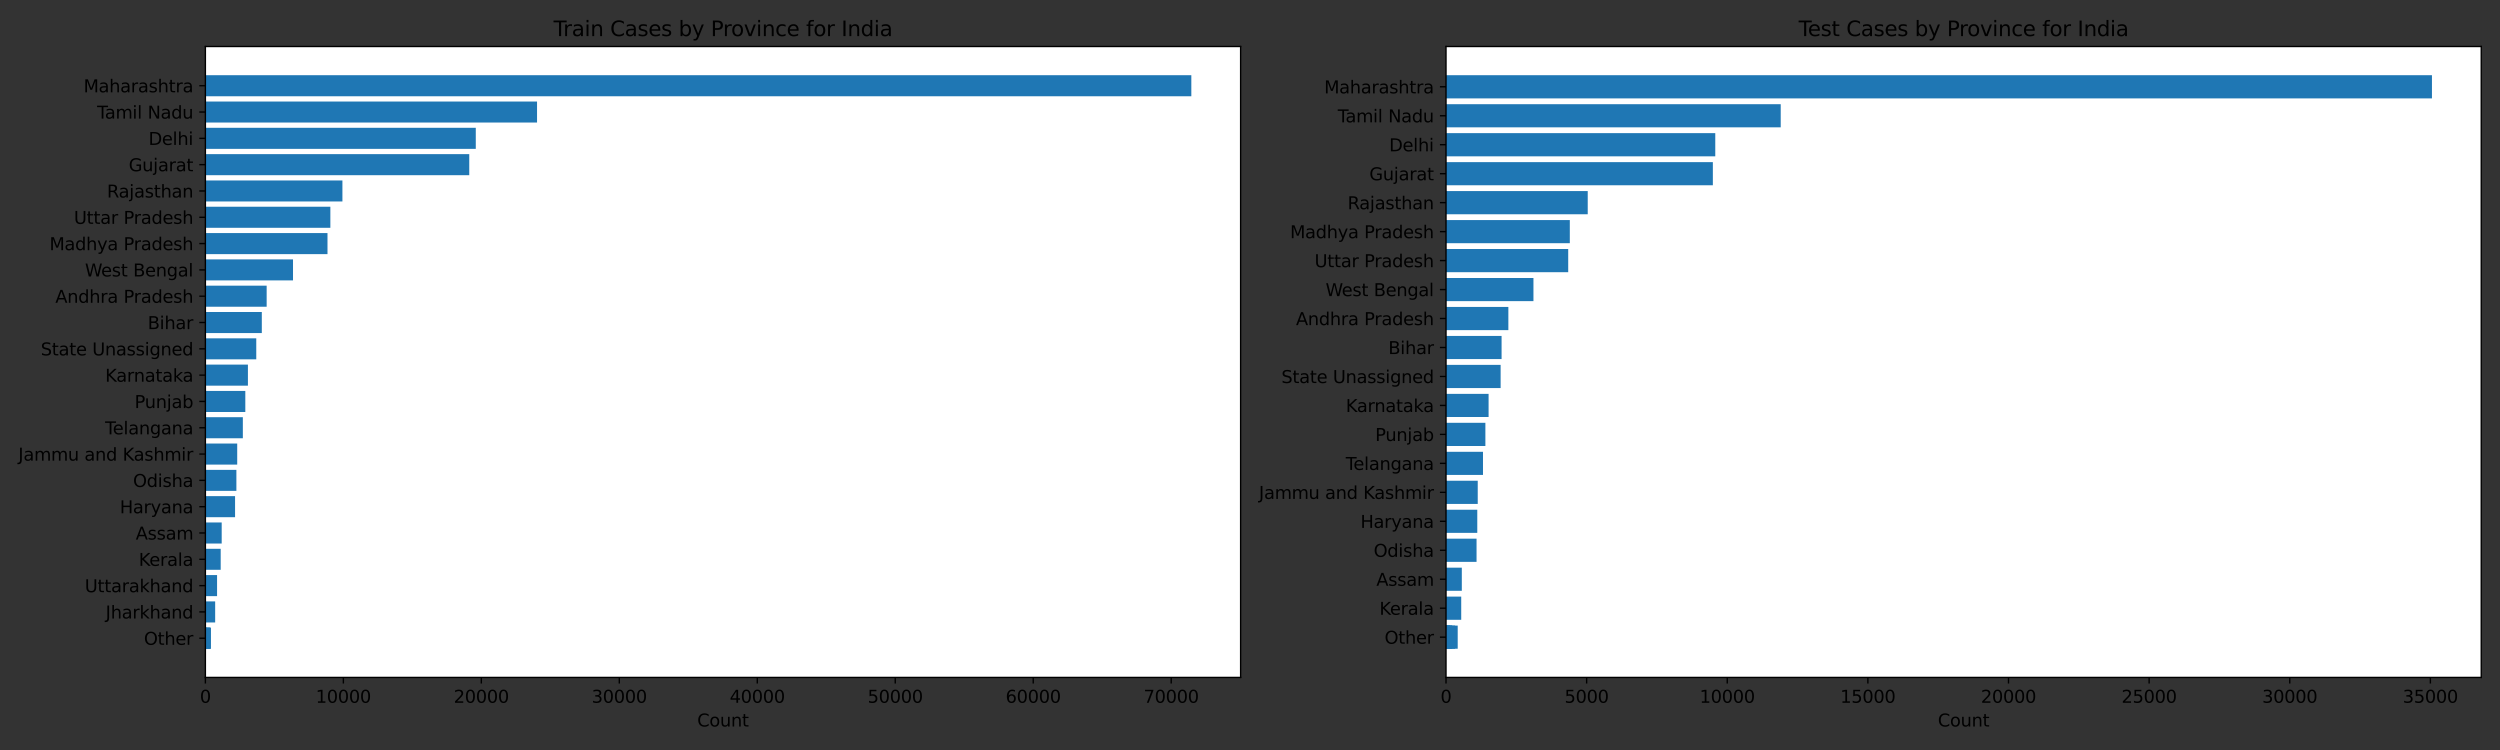 <?xml version="1.0" encoding="utf-8" standalone="no"?>
<!DOCTYPE svg PUBLIC "-//W3C//DTD SVG 1.1//EN"
  "http://www.w3.org/Graphics/SVG/1.1/DTD/svg11.dtd">
<svg xmlns:xlink="http://www.w3.org/1999/xlink" width="1440pt" height="432pt" viewBox="0 0 1440 432" xmlns="http://www.w3.org/2000/svg" version="1.1">
 <rect x="0" y="0" width="1440" height="432" fill="#333333" stroke="none"/>
 <defs>
  <style type="text/css">*{stroke-linejoin: round; stroke-linecap: butt}</style>
 </defs>
 <g id="figure_1">
  <g id="patch_1">
   <path d="M 0 432 
L 1440 432 
L 1440 0 
L 0 0 
L 0 432 
z
" style="fill: none"/>
  </g>
  <g id="axes_1">
   <g id="patch_2">
    <path d="M 118.3 390.2 
L 714.6 390.2 
L 714.6 26.8 
L 118.3 26.8 
z
" style="fill: #ffffff"/>
   </g>
   <g id="patch_3">
    <path d="M 118.3 373.682 
L 118.308 373.682 
L 118.308 361.558 
L 118.3 361.558 
z
" clip-path="url(#pb9ce69050e)" style="fill: #1f77b4"/>
   </g>
   <g id="patch_4">
    <path d="M 118.3 373.682 
L 118.316 373.682 
L 118.316 361.558 
L 118.3 361.558 
z
" clip-path="url(#pb9ce69050e)" style="fill: #1f77b4"/>
   </g>
   <g id="patch_5">
    <path d="M 118.3 373.682 
L 118.316 373.682 
L 118.316 361.558 
L 118.3 361.558 
z
" clip-path="url(#pb9ce69050e)" style="fill: #1f77b4"/>
   </g>
   <g id="patch_6">
    <path d="M 118.3 373.682 
L 118.515 373.682 
L 118.515 361.558 
L 118.3 361.558 
z
" clip-path="url(#pb9ce69050e)" style="fill: #1f77b4"/>
   </g>
   <g id="patch_7">
    <path d="M 118.3 373.682 
L 118.554 373.682 
L 118.554 361.558 
L 118.3 361.558 
z
" clip-path="url(#pb9ce69050e)" style="fill: #1f77b4"/>
   </g>
   <g id="patch_8">
    <path d="M 118.3 373.682 
L 118.554 373.682 
L 118.554 361.558 
L 118.3 361.558 
z
" clip-path="url(#pb9ce69050e)" style="fill: #1f77b4"/>
   </g>
   <g id="patch_9">
    <path d="M 118.3 373.682 
L 118.562 373.682 
L 118.562 361.558 
L 118.3 361.558 
z
" clip-path="url(#pb9ce69050e)" style="fill: #1f77b4"/>
   </g>
   <g id="patch_10">
    <path d="M 118.3 373.682 
L 118.777 373.682 
L 118.777 361.558 
L 118.3 361.558 
z
" clip-path="url(#pb9ce69050e)" style="fill: #1f77b4"/>
   </g>
   <g id="patch_11">
    <path d="M 118.3 373.682 
L 118.817 373.682 
L 118.817 361.558 
L 118.3 361.558 
z
" clip-path="url(#pb9ce69050e)" style="fill: #1f77b4"/>
   </g>
   <g id="patch_12">
    <path d="M 118.3 373.682 
L 118.84 373.682 
L 118.84 361.558 
L 118.3 361.558 
z
" clip-path="url(#pb9ce69050e)" style="fill: #1f77b4"/>
   </g>
   <g id="patch_13">
    <path d="M 118.3 373.682 
L 118.872 373.682 
L 118.872 361.558 
L 118.3 361.558 
z
" clip-path="url(#pb9ce69050e)" style="fill: #1f77b4"/>
   </g>
   <g id="patch_14">
    <path d="M 118.3 373.682 
L 120.811 373.682 
L 120.811 361.558 
L 118.3 361.558 
z
" clip-path="url(#pb9ce69050e)" style="fill: #1f77b4"/>
   </g>
   <g id="patch_15">
    <path d="M 118.3 373.682 
L 121.097 373.682 
L 121.097 361.558 
L 118.3 361.558 
z
" clip-path="url(#pb9ce69050e)" style="fill: #1f77b4"/>
   </g>
   <g id="patch_16">
    <path d="M 118.3 373.682 
L 121.391 373.682 
L 121.391 361.558 
L 118.3 361.558 
z
" clip-path="url(#pb9ce69050e)" style="fill: #1f77b4"/>
   </g>
   <g id="patch_17">
    <path d="M 118.3 373.682 
L 121.423 373.682 
L 121.423 361.558 
L 118.3 361.558 
z
" clip-path="url(#pb9ce69050e)" style="fill: #1f77b4"/>
   </g>
   <g id="patch_18">
    <path d="M 118.3 358.528 
L 123.935 358.528 
L 123.935 346.404 
L 118.3 346.404 
z
" clip-path="url(#pb9ce69050e)" style="fill: #1f77b4"/>
   </g>
   <g id="patch_19">
    <path d="M 118.3 343.373 
L 125.031 343.373 
L 125.031 331.25 
L 118.3 331.25 
z
" clip-path="url(#pb9ce69050e)" style="fill: #1f77b4"/>
   </g>
   <g id="patch_20">
    <path d="M 118.3 328.219 
L 127.121 328.219 
L 127.121 316.095 
L 118.3 316.095 
z
" clip-path="url(#pb9ce69050e)" style="fill: #1f77b4"/>
   </g>
   <g id="patch_21">
    <path d="M 118.3 313.065 
L 127.694 313.065 
L 127.694 300.941 
L 118.3 300.941 
z
" clip-path="url(#pb9ce69050e)" style="fill: #1f77b4"/>
   </g>
   <g id="patch_22">
    <path d="M 118.3 297.91 
L 135.395 297.91 
L 135.395 285.787 
L 118.3 285.787 
z
" clip-path="url(#pb9ce69050e)" style="fill: #1f77b4"/>
   </g>
   <g id="patch_23">
    <path d="M 118.3 282.756 
L 136.158 282.756 
L 136.158 270.633 
L 118.3 270.633 
z
" clip-path="url(#pb9ce69050e)" style="fill: #1f77b4"/>
   </g>
   <g id="patch_24">
    <path d="M 118.3 267.602 
L 136.634 267.602 
L 136.634 255.478 
L 118.3 255.478 
z
" clip-path="url(#pb9ce69050e)" style="fill: #1f77b4"/>
   </g>
   <g id="patch_25">
    <path d="M 118.3 252.447 
L 139.877 252.447 
L 139.877 240.324 
L 118.3 240.324 
z
" clip-path="url(#pb9ce69050e)" style="fill: #1f77b4"/>
   </g>
   <g id="patch_26">
    <path d="M 118.3 237.293 
L 141.299 237.293 
L 141.299 225.17 
L 118.3 225.17 
z
" clip-path="url(#pb9ce69050e)" style="fill: #1f77b4"/>
   </g>
   <g id="patch_27">
    <path d="M 118.3 222.139 
L 142.801 222.139 
L 142.801 210.015 
L 118.3 210.015 
z
" clip-path="url(#pb9ce69050e)" style="fill: #1f77b4"/>
   </g>
   <g id="patch_28">
    <path d="M 118.3 206.985 
L 147.61 206.985 
L 147.61 194.861 
L 118.3 194.861 
z
" clip-path="url(#pb9ce69050e)" style="fill: #1f77b4"/>
   </g>
   <g id="patch_29">
    <path d="M 118.3 191.83 
L 150.804 191.83 
L 150.804 179.707 
L 118.3 179.707 
z
" clip-path="url(#pb9ce69050e)" style="fill: #1f77b4"/>
   </g>
   <g id="patch_30">
    <path d="M 118.3 176.676 
L 153.594 176.676 
L 153.594 164.553 
L 118.3 164.553 
z
" clip-path="url(#pb9ce69050e)" style="fill: #1f77b4"/>
   </g>
   <g id="patch_31">
    <path d="M 118.3 161.522 
L 168.773 161.522 
L 168.773 149.398 
L 118.3 149.398 
z
" clip-path="url(#pb9ce69050e)" style="fill: #1f77b4"/>
   </g>
   <g id="patch_32">
    <path d="M 118.3 146.367 
L 188.633 146.367 
L 188.633 134.244 
L 118.3 134.244 
z
" clip-path="url(#pb9ce69050e)" style="fill: #1f77b4"/>
   </g>
   <g id="patch_33">
    <path d="M 118.3 131.213 
L 190.286 131.213 
L 190.286 119.09 
L 118.3 119.09 
z
" clip-path="url(#pb9ce69050e)" style="fill: #1f77b4"/>
   </g>
   <g id="patch_34">
    <path d="M 118.3 116.059 
L 197.232 116.059 
L 197.232 103.935 
L 118.3 103.935 
z
" clip-path="url(#pb9ce69050e)" style="fill: #1f77b4"/>
   </g>
   <g id="patch_35">
    <path d="M 118.3 100.905 
L 270.292 100.905 
L 270.292 88.781 
L 118.3 88.781 
z
" clip-path="url(#pb9ce69050e)" style="fill: #1f77b4"/>
   </g>
   <g id="patch_36">
    <path d="M 118.3 85.75 
L 274.051 85.75 
L 274.051 73.627 
L 118.3 73.627 
z
" clip-path="url(#pb9ce69050e)" style="fill: #1f77b4"/>
   </g>
   <g id="patch_37">
    <path d="M 118.3 70.596 
L 309.337 70.596 
L 309.337 58.472 
L 118.3 58.472 
z
" clip-path="url(#pb9ce69050e)" style="fill: #1f77b4"/>
   </g>
   <g id="patch_38">
    <path d="M 118.3 55.442 
L 686.205 55.442 
L 686.205 43.318 
L 118.3 43.318 
z
" clip-path="url(#pb9ce69050e)" style="fill: #1f77b4"/>
   </g>
   <g id="matplotlib.axis_1">
    <g id="xtick_1">
     <g id="line2d_1">
      <defs>
       <path id="m337ab72080" d="M 0 0 
L 0 3.5 
" style="stroke: #000000; stroke-width: 0.8"/>
      </defs>
      <g>
       <use xlink:href="#m337ab72080" x="118.3" y="390.2" style="stroke: #000000; stroke-width: 0.8"/>
      </g>
     </g>
     <g id="text_1">
      <!-- 0 -->
      <g transform="translate(115.119 404.798)scale(0.1 -0.1)">
       <defs>
        <path id="DejaVuSans-30" d="M 2034 4250 
Q 1547 4250 1301 3770 
Q 1056 3291 1056 2328 
Q 1056 1369 1301 889 
Q 1547 409 2034 409 
Q 2525 409 2770 889 
Q 3016 1369 3016 2328 
Q 3016 3291 2770 3770 
Q 2525 4250 2034 4250 
z
M 2034 4750 
Q 2819 4750 3233 4129 
Q 3647 3509 3647 2328 
Q 3647 1150 3233 529 
Q 2819 -91 2034 -91 
Q 1250 -91 836 529 
Q 422 1150 422 2328 
Q 422 3509 836 4129 
Q 1250 4750 2034 4750 
z
" transform="scale(0.016)"/>
       </defs>
       <use xlink:href="#DejaVuSans-30"/>
      </g>
     </g>
    </g>
    <g id="xtick_2">
     <g id="line2d_2">
      <g>
       <use xlink:href="#m337ab72080" x="197.773" y="390.2" style="stroke: #000000; stroke-width: 0.8"/>
      </g>
     </g>
     <g id="text_2">
      <!-- 10000 -->
      <g transform="translate(181.867 404.798)scale(0.1 -0.1)">
       <defs>
        <path id="DejaVuSans-31" d="M 794 531 
L 1825 531 
L 1825 4091 
L 703 3866 
L 703 4441 
L 1819 4666 
L 2450 4666 
L 2450 531 
L 3481 531 
L 3481 0 
L 794 0 
L 794 531 
z
" transform="scale(0.016)"/>
       </defs>
       <use xlink:href="#DejaVuSans-31"/>
       <use xlink:href="#DejaVuSans-30" x="63.623"/>
       <use xlink:href="#DejaVuSans-30" x="127.246"/>
       <use xlink:href="#DejaVuSans-30" x="190.869"/>
       <use xlink:href="#DejaVuSans-30" x="254.492"/>
      </g>
     </g>
    </g>
    <g id="xtick_3">
     <g id="line2d_3">
      <g>
       <use xlink:href="#m337ab72080" x="277.246" y="390.2" style="stroke: #000000; stroke-width: 0.8"/>
      </g>
     </g>
     <g id="text_3">
      <!-- 20000 -->
      <g transform="translate(261.339 404.798)scale(0.1 -0.1)">
       <defs>
        <path id="DejaVuSans-32" d="M 1228 531 
L 3431 531 
L 3431 0 
L 469 0 
L 469 531 
Q 828 903 1448 1529 
Q 2069 2156 2228 2338 
Q 2531 2678 2651 2914 
Q 2772 3150 2772 3378 
Q 2772 3750 2511 3984 
Q 2250 4219 1831 4219 
Q 1534 4219 1204 4116 
Q 875 4013 500 3803 
L 500 4441 
Q 881 4594 1212 4672 
Q 1544 4750 1819 4750 
Q 2544 4750 2975 4387 
Q 3406 4025 3406 3419 
Q 3406 3131 3298 2873 
Q 3191 2616 2906 2266 
Q 2828 2175 2409 1742 
Q 1991 1309 1228 531 
z
" transform="scale(0.016)"/>
       </defs>
       <use xlink:href="#DejaVuSans-32"/>
       <use xlink:href="#DejaVuSans-30" x="63.623"/>
       <use xlink:href="#DejaVuSans-30" x="127.246"/>
       <use xlink:href="#DejaVuSans-30" x="190.869"/>
       <use xlink:href="#DejaVuSans-30" x="254.492"/>
      </g>
     </g>
    </g>
    <g id="xtick_4">
     <g id="line2d_4">
      <g>
       <use xlink:href="#m337ab72080" x="356.718" y="390.2" style="stroke: #000000; stroke-width: 0.8"/>
      </g>
     </g>
     <g id="text_4">
      <!-- 30000 -->
      <g transform="translate(340.812 404.798)scale(0.1 -0.1)">
       <defs>
        <path id="DejaVuSans-33" d="M 2597 2516 
Q 3050 2419 3304 2112 
Q 3559 1806 3559 1356 
Q 3559 666 3084 287 
Q 2609 -91 1734 -91 
Q 1441 -91 1130 -33 
Q 819 25 488 141 
L 488 750 
Q 750 597 1062 519 
Q 1375 441 1716 441 
Q 2309 441 2620 675 
Q 2931 909 2931 1356 
Q 2931 1769 2642 2001 
Q 2353 2234 1838 2234 
L 1294 2234 
L 1294 2753 
L 1863 2753 
Q 2328 2753 2575 2939 
Q 2822 3125 2822 3475 
Q 2822 3834 2567 4026 
Q 2313 4219 1838 4219 
Q 1578 4219 1281 4162 
Q 984 4106 628 3988 
L 628 4550 
Q 988 4650 1302 4700 
Q 1616 4750 1894 4750 
Q 2613 4750 3031 4423 
Q 3450 4097 3450 3541 
Q 3450 3153 3228 2886 
Q 3006 2619 2597 2516 
z
" transform="scale(0.016)"/>
       </defs>
       <use xlink:href="#DejaVuSans-33"/>
       <use xlink:href="#DejaVuSans-30" x="63.623"/>
       <use xlink:href="#DejaVuSans-30" x="127.246"/>
       <use xlink:href="#DejaVuSans-30" x="190.869"/>
       <use xlink:href="#DejaVuSans-30" x="254.492"/>
      </g>
     </g>
    </g>
    <g id="xtick_5">
     <g id="line2d_5">
      <g>
       <use xlink:href="#m337ab72080" x="436.191" y="390.2" style="stroke: #000000; stroke-width: 0.8"/>
      </g>
     </g>
     <g id="text_5">
      <!-- 40000 -->
      <g transform="translate(420.285 404.798)scale(0.1 -0.1)">
       <defs>
        <path id="DejaVuSans-34" d="M 2419 4116 
L 825 1625 
L 2419 1625 
L 2419 4116 
z
M 2253 4666 
L 3047 4666 
L 3047 1625 
L 3713 1625 
L 3713 1100 
L 3047 1100 
L 3047 0 
L 2419 0 
L 2419 1100 
L 313 1100 
L 313 1709 
L 2253 4666 
z
" transform="scale(0.016)"/>
       </defs>
       <use xlink:href="#DejaVuSans-34"/>
       <use xlink:href="#DejaVuSans-30" x="63.623"/>
       <use xlink:href="#DejaVuSans-30" x="127.246"/>
       <use xlink:href="#DejaVuSans-30" x="190.869"/>
       <use xlink:href="#DejaVuSans-30" x="254.492"/>
      </g>
     </g>
    </g>
    <g id="xtick_6">
     <g id="line2d_6">
      <g>
       <use xlink:href="#m337ab72080" x="515.664" y="390.2" style="stroke: #000000; stroke-width: 0.8"/>
      </g>
     </g>
     <g id="text_6">
      <!-- 50000 -->
      <g transform="translate(499.758 404.798)scale(0.1 -0.1)">
       <defs>
        <path id="DejaVuSans-35" d="M 691 4666 
L 3169 4666 
L 3169 4134 
L 1269 4134 
L 1269 2991 
Q 1406 3038 1543 3061 
Q 1681 3084 1819 3084 
Q 2600 3084 3056 2656 
Q 3513 2228 3513 1497 
Q 3513 744 3044 326 
Q 2575 -91 1722 -91 
Q 1428 -91 1123 -41 
Q 819 9 494 109 
L 494 744 
Q 775 591 1075 516 
Q 1375 441 1709 441 
Q 2250 441 2565 725 
Q 2881 1009 2881 1497 
Q 2881 1984 2565 2268 
Q 2250 2553 1709 2553 
Q 1456 2553 1204 2497 
Q 953 2441 691 2322 
L 691 4666 
z
" transform="scale(0.016)"/>
       </defs>
       <use xlink:href="#DejaVuSans-35"/>
       <use xlink:href="#DejaVuSans-30" x="63.623"/>
       <use xlink:href="#DejaVuSans-30" x="127.246"/>
       <use xlink:href="#DejaVuSans-30" x="190.869"/>
       <use xlink:href="#DejaVuSans-30" x="254.492"/>
      </g>
     </g>
    </g>
    <g id="xtick_7">
     <g id="line2d_7">
      <g>
       <use xlink:href="#m337ab72080" x="595.137" y="390.2" style="stroke: #000000; stroke-width: 0.8"/>
      </g>
     </g>
     <g id="text_7">
      <!-- 60000 -->
      <g transform="translate(579.231 404.798)scale(0.1 -0.1)">
       <defs>
        <path id="DejaVuSans-36" d="M 2113 2584 
Q 1688 2584 1439 2293 
Q 1191 2003 1191 1497 
Q 1191 994 1439 701 
Q 1688 409 2113 409 
Q 2538 409 2786 701 
Q 3034 994 3034 1497 
Q 3034 2003 2786 2293 
Q 2538 2584 2113 2584 
z
M 3366 4563 
L 3366 3988 
Q 3128 4100 2886 4159 
Q 2644 4219 2406 4219 
Q 1781 4219 1451 3797 
Q 1122 3375 1075 2522 
Q 1259 2794 1537 2939 
Q 1816 3084 2150 3084 
Q 2853 3084 3261 2657 
Q 3669 2231 3669 1497 
Q 3669 778 3244 343 
Q 2819 -91 2113 -91 
Q 1303 -91 875 529 
Q 447 1150 447 2328 
Q 447 3434 972 4092 
Q 1497 4750 2381 4750 
Q 2619 4750 2861 4703 
Q 3103 4656 3366 4563 
z
" transform="scale(0.016)"/>
       </defs>
       <use xlink:href="#DejaVuSans-36"/>
       <use xlink:href="#DejaVuSans-30" x="63.623"/>
       <use xlink:href="#DejaVuSans-30" x="127.246"/>
       <use xlink:href="#DejaVuSans-30" x="190.869"/>
       <use xlink:href="#DejaVuSans-30" x="254.492"/>
      </g>
     </g>
    </g>
    <g id="xtick_8">
     <g id="line2d_8">
      <g>
       <use xlink:href="#m337ab72080" x="674.61" y="390.2" style="stroke: #000000; stroke-width: 0.8"/>
      </g>
     </g>
     <g id="text_8">
      <!-- 70000 -->
      <g transform="translate(658.703 404.798)scale(0.1 -0.1)">
       <defs>
        <path id="DejaVuSans-37" d="M 525 4666 
L 3525 4666 
L 3525 4397 
L 1831 0 
L 1172 0 
L 2766 4134 
L 525 4134 
L 525 4666 
z
" transform="scale(0.016)"/>
       </defs>
       <use xlink:href="#DejaVuSans-37"/>
       <use xlink:href="#DejaVuSans-30" x="63.623"/>
       <use xlink:href="#DejaVuSans-30" x="127.246"/>
       <use xlink:href="#DejaVuSans-30" x="190.869"/>
       <use xlink:href="#DejaVuSans-30" x="254.492"/>
      </g>
     </g>
    </g>
    <g id="text_9">
     <!-- Count -->
     <g transform="translate(401.602 418.477)scale(0.1 -0.1)">
      <defs>
       <path id="DejaVuSans-43" d="M 4122 4306 
L 4122 3641 
Q 3803 3938 3442 4084 
Q 3081 4231 2675 4231 
Q 1875 4231 1450 3742 
Q 1025 3253 1025 2328 
Q 1025 1406 1450 917 
Q 1875 428 2675 428 
Q 3081 428 3442 575 
Q 3803 722 4122 1019 
L 4122 359 
Q 3791 134 3420 21 
Q 3050 -91 2638 -91 
Q 1578 -91 968 557 
Q 359 1206 359 2328 
Q 359 3453 968 4101 
Q 1578 4750 2638 4750 
Q 3056 4750 3426 4639 
Q 3797 4528 4122 4306 
z
" transform="scale(0.016)"/>
       <path id="DejaVuSans-6f" d="M 1959 3097 
Q 1497 3097 1228 2736 
Q 959 2375 959 1747 
Q 959 1119 1226 758 
Q 1494 397 1959 397 
Q 2419 397 2687 759 
Q 2956 1122 2956 1747 
Q 2956 2369 2687 2733 
Q 2419 3097 1959 3097 
z
M 1959 3584 
Q 2709 3584 3137 3096 
Q 3566 2609 3566 1747 
Q 3566 888 3137 398 
Q 2709 -91 1959 -91 
Q 1206 -91 779 398 
Q 353 888 353 1747 
Q 353 2609 779 3096 
Q 1206 3584 1959 3584 
z
" transform="scale(0.016)"/>
       <path id="DejaVuSans-75" d="M 544 1381 
L 544 3500 
L 1119 3500 
L 1119 1403 
Q 1119 906 1312 657 
Q 1506 409 1894 409 
Q 2359 409 2629 706 
Q 2900 1003 2900 1516 
L 2900 3500 
L 3475 3500 
L 3475 0 
L 2900 0 
L 2900 538 
Q 2691 219 2414 64 
Q 2138 -91 1772 -91 
Q 1169 -91 856 284 
Q 544 659 544 1381 
z
M 1991 3584 
L 1991 3584 
z
" transform="scale(0.016)"/>
       <path id="DejaVuSans-6e" d="M 3513 2113 
L 3513 0 
L 2938 0 
L 2938 2094 
Q 2938 2591 2744 2837 
Q 2550 3084 2163 3084 
Q 1697 3084 1428 2787 
Q 1159 2491 1159 1978 
L 1159 0 
L 581 0 
L 581 3500 
L 1159 3500 
L 1159 2956 
Q 1366 3272 1645 3428 
Q 1925 3584 2291 3584 
Q 2894 3584 3203 3211 
Q 3513 2838 3513 2113 
z
" transform="scale(0.016)"/>
       <path id="DejaVuSans-74" d="M 1172 4494 
L 1172 3500 
L 2356 3500 
L 2356 3053 
L 1172 3053 
L 1172 1153 
Q 1172 725 1289 603 
Q 1406 481 1766 481 
L 2356 481 
L 2356 0 
L 1766 0 
Q 1100 0 847 248 
Q 594 497 594 1153 
L 594 3053 
L 172 3053 
L 172 3500 
L 594 3500 
L 594 4494 
L 1172 4494 
z
" transform="scale(0.016)"/>
      </defs>
      <use xlink:href="#DejaVuSans-43"/>
      <use xlink:href="#DejaVuSans-6f" x="69.824"/>
      <use xlink:href="#DejaVuSans-75" x="131.006"/>
      <use xlink:href="#DejaVuSans-6e" x="194.385"/>
      <use xlink:href="#DejaVuSans-74" x="257.764"/>
     </g>
    </g>
   </g>
   <g id="matplotlib.axis_2">
    <g id="ytick_1">
     <g id="line2d_9">
      <defs>
       <path id="madd2e129c6" d="M 0 0 
L -3.5 0 
" style="stroke: #000000; stroke-width: 0.8"/>
      </defs>
      <g>
       <use xlink:href="#madd2e129c6" x="118.3" y="367.62" style="stroke: #000000; stroke-width: 0.8"/>
      </g>
     </g>
     <g id="text_10">
      <!-- Other -->
      <g transform="translate(82.906 371.419)scale(0.1 -0.1)">
       <defs>
        <path id="DejaVuSans-4f" d="M 2522 4238 
Q 1834 4238 1429 3725 
Q 1025 3213 1025 2328 
Q 1025 1447 1429 934 
Q 1834 422 2522 422 
Q 3209 422 3611 934 
Q 4013 1447 4013 2328 
Q 4013 3213 3611 3725 
Q 3209 4238 2522 4238 
z
M 2522 4750 
Q 3503 4750 4090 4092 
Q 4678 3434 4678 2328 
Q 4678 1225 4090 567 
Q 3503 -91 2522 -91 
Q 1538 -91 948 565 
Q 359 1222 359 2328 
Q 359 3434 948 4092 
Q 1538 4750 2522 4750 
z
" transform="scale(0.016)"/>
        <path id="DejaVuSans-68" d="M 3513 2113 
L 3513 0 
L 2938 0 
L 2938 2094 
Q 2938 2591 2744 2837 
Q 2550 3084 2163 3084 
Q 1697 3084 1428 2787 
Q 1159 2491 1159 1978 
L 1159 0 
L 581 0 
L 581 4863 
L 1159 4863 
L 1159 2956 
Q 1366 3272 1645 3428 
Q 1925 3584 2291 3584 
Q 2894 3584 3203 3211 
Q 3513 2838 3513 2113 
z
" transform="scale(0.016)"/>
        <path id="DejaVuSans-65" d="M 3597 1894 
L 3597 1613 
L 953 1613 
Q 991 1019 1311 708 
Q 1631 397 2203 397 
Q 2534 397 2845 478 
Q 3156 559 3463 722 
L 3463 178 
Q 3153 47 2828 -22 
Q 2503 -91 2169 -91 
Q 1331 -91 842 396 
Q 353 884 353 1716 
Q 353 2575 817 3079 
Q 1281 3584 2069 3584 
Q 2775 3584 3186 3129 
Q 3597 2675 3597 1894 
z
M 3022 2063 
Q 3016 2534 2758 2815 
Q 2500 3097 2075 3097 
Q 1594 3097 1305 2825 
Q 1016 2553 972 2059 
L 3022 2063 
z
" transform="scale(0.016)"/>
        <path id="DejaVuSans-72" d="M 2631 2963 
Q 2534 3019 2420 3045 
Q 2306 3072 2169 3072 
Q 1681 3072 1420 2755 
Q 1159 2438 1159 1844 
L 1159 0 
L 581 0 
L 581 3500 
L 1159 3500 
L 1159 2956 
Q 1341 3275 1631 3429 
Q 1922 3584 2338 3584 
Q 2397 3584 2469 3576 
Q 2541 3569 2628 3553 
L 2631 2963 
z
" transform="scale(0.016)"/>
       </defs>
       <use xlink:href="#DejaVuSans-4f"/>
       <use xlink:href="#DejaVuSans-74" x="78.711"/>
       <use xlink:href="#DejaVuSans-68" x="117.92"/>
       <use xlink:href="#DejaVuSans-65" x="181.299"/>
       <use xlink:href="#DejaVuSans-72" x="242.822"/>
      </g>
     </g>
    </g>
    <g id="ytick_2">
     <g id="line2d_10">
      <g>
       <use xlink:href="#madd2e129c6" x="118.3" y="352.466" style="stroke: #000000; stroke-width: 0.8"/>
      </g>
     </g>
     <g id="text_11">
      <!-- Jharkhand -->
      <g transform="translate(60.831 356.265)scale(0.1 -0.1)">
       <defs>
        <path id="DejaVuSans-4a" d="M 628 4666 
L 1259 4666 
L 1259 325 
Q 1259 -519 939 -900 
Q 619 -1281 -91 -1281 
L -331 -1281 
L -331 -750 
L -134 -750 
Q 284 -750 456 -515 
Q 628 -281 628 325 
L 628 4666 
z
" transform="scale(0.016)"/>
        <path id="DejaVuSans-61" d="M 2194 1759 
Q 1497 1759 1228 1600 
Q 959 1441 959 1056 
Q 959 750 1161 570 
Q 1363 391 1709 391 
Q 2188 391 2477 730 
Q 2766 1069 2766 1631 
L 2766 1759 
L 2194 1759 
z
M 3341 1997 
L 3341 0 
L 2766 0 
L 2766 531 
Q 2569 213 2275 61 
Q 1981 -91 1556 -91 
Q 1019 -91 701 211 
Q 384 513 384 1019 
Q 384 1609 779 1909 
Q 1175 2209 1959 2209 
L 2766 2209 
L 2766 2266 
Q 2766 2663 2505 2880 
Q 2244 3097 1772 3097 
Q 1472 3097 1187 3025 
Q 903 2953 641 2809 
L 641 3341 
Q 956 3463 1253 3523 
Q 1550 3584 1831 3584 
Q 2591 3584 2966 3190 
Q 3341 2797 3341 1997 
z
" transform="scale(0.016)"/>
        <path id="DejaVuSans-6b" d="M 581 4863 
L 1159 4863 
L 1159 1991 
L 2875 3500 
L 3609 3500 
L 1753 1863 
L 3688 0 
L 2938 0 
L 1159 1709 
L 1159 0 
L 581 0 
L 581 4863 
z
" transform="scale(0.016)"/>
        <path id="DejaVuSans-64" d="M 2906 2969 
L 2906 4863 
L 3481 4863 
L 3481 0 
L 2906 0 
L 2906 525 
Q 2725 213 2448 61 
Q 2172 -91 1784 -91 
Q 1150 -91 751 415 
Q 353 922 353 1747 
Q 353 2572 751 3078 
Q 1150 3584 1784 3584 
Q 2172 3584 2448 3432 
Q 2725 3281 2906 2969 
z
M 947 1747 
Q 947 1113 1208 752 
Q 1469 391 1925 391 
Q 2381 391 2643 752 
Q 2906 1113 2906 1747 
Q 2906 2381 2643 2742 
Q 2381 3103 1925 3103 
Q 1469 3103 1208 2742 
Q 947 2381 947 1747 
z
" transform="scale(0.016)"/>
       </defs>
       <use xlink:href="#DejaVuSans-4a"/>
       <use xlink:href="#DejaVuSans-68" x="29.492"/>
       <use xlink:href="#DejaVuSans-61" x="92.871"/>
       <use xlink:href="#DejaVuSans-72" x="154.15"/>
       <use xlink:href="#DejaVuSans-6b" x="195.264"/>
       <use xlink:href="#DejaVuSans-68" x="253.174"/>
       <use xlink:href="#DejaVuSans-61" x="316.553"/>
       <use xlink:href="#DejaVuSans-6e" x="377.832"/>
       <use xlink:href="#DejaVuSans-64" x="441.211"/>
      </g>
     </g>
    </g>
    <g id="ytick_3">
     <g id="line2d_11">
      <g>
       <use xlink:href="#madd2e129c6" x="118.3" y="337.312" style="stroke: #000000; stroke-width: 0.8"/>
      </g>
     </g>
     <g id="text_12">
      <!-- Uttarakhand -->
      <g transform="translate(48.831 341.111)scale(0.1 -0.1)">
       <defs>
        <path id="DejaVuSans-55" d="M 556 4666 
L 1191 4666 
L 1191 1831 
Q 1191 1081 1462 751 
Q 1734 422 2344 422 
Q 2950 422 3222 751 
Q 3494 1081 3494 1831 
L 3494 4666 
L 4128 4666 
L 4128 1753 
Q 4128 841 3676 375 
Q 3225 -91 2344 -91 
Q 1459 -91 1007 375 
Q 556 841 556 1753 
L 556 4666 
z
" transform="scale(0.016)"/>
       </defs>
       <use xlink:href="#DejaVuSans-55"/>
       <use xlink:href="#DejaVuSans-74" x="73.193"/>
       <use xlink:href="#DejaVuSans-74" x="112.402"/>
       <use xlink:href="#DejaVuSans-61" x="151.611"/>
       <use xlink:href="#DejaVuSans-72" x="212.891"/>
       <use xlink:href="#DejaVuSans-61" x="254.004"/>
       <use xlink:href="#DejaVuSans-6b" x="315.283"/>
       <use xlink:href="#DejaVuSans-68" x="373.193"/>
       <use xlink:href="#DejaVuSans-61" x="436.572"/>
       <use xlink:href="#DejaVuSans-6e" x="497.852"/>
       <use xlink:href="#DejaVuSans-64" x="561.23"/>
      </g>
     </g>
    </g>
    <g id="ytick_4">
     <g id="line2d_12">
      <g>
       <use xlink:href="#madd2e129c6" x="118.3" y="322.157" style="stroke: #000000; stroke-width: 0.8"/>
      </g>
     </g>
     <g id="text_13">
      <!-- Kerala -->
      <g transform="translate(79.944 325.956)scale(0.1 -0.1)">
       <defs>
        <path id="DejaVuSans-4b" d="M 628 4666 
L 1259 4666 
L 1259 2694 
L 3353 4666 
L 4166 4666 
L 1850 2491 
L 4331 0 
L 3500 0 
L 1259 2247 
L 1259 0 
L 628 0 
L 628 4666 
z
" transform="scale(0.016)"/>
        <path id="DejaVuSans-6c" d="M 603 4863 
L 1178 4863 
L 1178 0 
L 603 0 
L 603 4863 
z
" transform="scale(0.016)"/>
       </defs>
       <use xlink:href="#DejaVuSans-4b"/>
       <use xlink:href="#DejaVuSans-65" x="60.576"/>
       <use xlink:href="#DejaVuSans-72" x="122.1"/>
       <use xlink:href="#DejaVuSans-61" x="163.213"/>
       <use xlink:href="#DejaVuSans-6c" x="224.492"/>
       <use xlink:href="#DejaVuSans-61" x="252.275"/>
      </g>
     </g>
    </g>
    <g id="ytick_5">
     <g id="line2d_13">
      <g>
       <use xlink:href="#madd2e129c6" x="118.3" y="307.003" style="stroke: #000000; stroke-width: 0.8"/>
      </g>
     </g>
     <g id="text_14">
      <!-- Assam -->
      <g transform="translate(78.172 310.802)scale(0.1 -0.1)">
       <defs>
        <path id="DejaVuSans-41" d="M 2188 4044 
L 1331 1722 
L 3047 1722 
L 2188 4044 
z
M 1831 4666 
L 2547 4666 
L 4325 0 
L 3669 0 
L 3244 1197 
L 1141 1197 
L 716 0 
L 50 0 
L 1831 4666 
z
" transform="scale(0.016)"/>
        <path id="DejaVuSans-73" d="M 2834 3397 
L 2834 2853 
Q 2591 2978 2328 3040 
Q 2066 3103 1784 3103 
Q 1356 3103 1142 2972 
Q 928 2841 928 2578 
Q 928 2378 1081 2264 
Q 1234 2150 1697 2047 
L 1894 2003 
Q 2506 1872 2764 1633 
Q 3022 1394 3022 966 
Q 3022 478 2636 193 
Q 2250 -91 1575 -91 
Q 1294 -91 989 -36 
Q 684 19 347 128 
L 347 722 
Q 666 556 975 473 
Q 1284 391 1588 391 
Q 1994 391 2212 530 
Q 2431 669 2431 922 
Q 2431 1156 2273 1281 
Q 2116 1406 1581 1522 
L 1381 1569 
Q 847 1681 609 1914 
Q 372 2147 372 2553 
Q 372 3047 722 3315 
Q 1072 3584 1716 3584 
Q 2034 3584 2315 3537 
Q 2597 3491 2834 3397 
z
" transform="scale(0.016)"/>
        <path id="DejaVuSans-6d" d="M 3328 2828 
Q 3544 3216 3844 3400 
Q 4144 3584 4550 3584 
Q 5097 3584 5394 3201 
Q 5691 2819 5691 2113 
L 5691 0 
L 5113 0 
L 5113 2094 
Q 5113 2597 4934 2840 
Q 4756 3084 4391 3084 
Q 3944 3084 3684 2787 
Q 3425 2491 3425 1978 
L 3425 0 
L 2847 0 
L 2847 2094 
Q 2847 2600 2669 2842 
Q 2491 3084 2119 3084 
Q 1678 3084 1418 2786 
Q 1159 2488 1159 1978 
L 1159 0 
L 581 0 
L 581 3500 
L 1159 3500 
L 1159 2956 
Q 1356 3278 1631 3431 
Q 1906 3584 2284 3584 
Q 2666 3584 2933 3390 
Q 3200 3197 3328 2828 
z
" transform="scale(0.016)"/>
       </defs>
       <use xlink:href="#DejaVuSans-41"/>
       <use xlink:href="#DejaVuSans-73" x="68.408"/>
       <use xlink:href="#DejaVuSans-73" x="120.508"/>
       <use xlink:href="#DejaVuSans-61" x="172.607"/>
       <use xlink:href="#DejaVuSans-6d" x="233.887"/>
      </g>
     </g>
    </g>
    <g id="ytick_6">
     <g id="line2d_14">
      <g>
       <use xlink:href="#madd2e129c6" x="118.3" y="291.849" style="stroke: #000000; stroke-width: 0.8"/>
      </g>
     </g>
     <g id="text_15">
      <!-- Haryana -->
      <g transform="translate(69.028 295.648)scale(0.1 -0.1)">
       <defs>
        <path id="DejaVuSans-48" d="M 628 4666 
L 1259 4666 
L 1259 2753 
L 3553 2753 
L 3553 4666 
L 4184 4666 
L 4184 0 
L 3553 0 
L 3553 2222 
L 1259 2222 
L 1259 0 
L 628 0 
L 628 4666 
z
" transform="scale(0.016)"/>
        <path id="DejaVuSans-79" d="M 2059 -325 
Q 1816 -950 1584 -1140 
Q 1353 -1331 966 -1331 
L 506 -1331 
L 506 -850 
L 844 -850 
Q 1081 -850 1212 -737 
Q 1344 -625 1503 -206 
L 1606 56 
L 191 3500 
L 800 3500 
L 1894 763 
L 2988 3500 
L 3597 3500 
L 2059 -325 
z
" transform="scale(0.016)"/>
       </defs>
       <use xlink:href="#DejaVuSans-48"/>
       <use xlink:href="#DejaVuSans-61" x="75.195"/>
       <use xlink:href="#DejaVuSans-72" x="136.475"/>
       <use xlink:href="#DejaVuSans-79" x="177.588"/>
       <use xlink:href="#DejaVuSans-61" x="236.768"/>
       <use xlink:href="#DejaVuSans-6e" x="298.047"/>
       <use xlink:href="#DejaVuSans-61" x="361.426"/>
      </g>
     </g>
    </g>
    <g id="ytick_7">
     <g id="line2d_15">
      <g>
       <use xlink:href="#madd2e129c6" x="118.3" y="276.694" style="stroke: #000000; stroke-width: 0.8"/>
      </g>
     </g>
     <g id="text_16">
      <!-- Odisha -->
      <g transform="translate(76.627 280.494)scale(0.1 -0.1)">
       <defs>
        <path id="DejaVuSans-69" d="M 603 3500 
L 1178 3500 
L 1178 0 
L 603 0 
L 603 3500 
z
M 603 4863 
L 1178 4863 
L 1178 4134 
L 603 4134 
L 603 4863 
z
" transform="scale(0.016)"/>
       </defs>
       <use xlink:href="#DejaVuSans-4f"/>
       <use xlink:href="#DejaVuSans-64" x="78.711"/>
       <use xlink:href="#DejaVuSans-69" x="142.188"/>
       <use xlink:href="#DejaVuSans-73" x="169.971"/>
       <use xlink:href="#DejaVuSans-68" x="222.07"/>
       <use xlink:href="#DejaVuSans-61" x="285.449"/>
      </g>
     </g>
    </g>
    <g id="ytick_8">
     <g id="line2d_16">
      <g>
       <use xlink:href="#madd2e129c6" x="118.3" y="261.54" style="stroke: #000000; stroke-width: 0.8"/>
      </g>
     </g>
     <g id="text_17">
      <!-- Jammu and Kashmir -->
      <g transform="translate(10.545 265.339)scale(0.1 -0.1)">
       <defs>
        <path id="DejaVuSans-20" transform="scale(0.016)"/>
       </defs>
       <use xlink:href="#DejaVuSans-4a"/>
       <use xlink:href="#DejaVuSans-61" x="29.492"/>
       <use xlink:href="#DejaVuSans-6d" x="90.771"/>
       <use xlink:href="#DejaVuSans-6d" x="188.184"/>
       <use xlink:href="#DejaVuSans-75" x="285.596"/>
       <use xlink:href="#DejaVuSans-20" x="348.975"/>
       <use xlink:href="#DejaVuSans-61" x="380.762"/>
       <use xlink:href="#DejaVuSans-6e" x="442.041"/>
       <use xlink:href="#DejaVuSans-64" x="505.42"/>
       <use xlink:href="#DejaVuSans-20" x="568.896"/>
       <use xlink:href="#DejaVuSans-4b" x="600.684"/>
       <use xlink:href="#DejaVuSans-61" x="664.51"/>
       <use xlink:href="#DejaVuSans-73" x="725.789"/>
       <use xlink:href="#DejaVuSans-68" x="777.889"/>
       <use xlink:href="#DejaVuSans-6d" x="841.268"/>
       <use xlink:href="#DejaVuSans-69" x="938.68"/>
       <use xlink:href="#DejaVuSans-72" x="966.463"/>
      </g>
     </g>
    </g>
    <g id="ytick_9">
     <g id="line2d_17">
      <g>
       <use xlink:href="#madd2e129c6" x="118.3" y="246.386" style="stroke: #000000; stroke-width: 0.8"/>
      </g>
     </g>
     <g id="text_18">
      <!-- Telangana -->
      <g transform="translate(60.553 250.185)scale(0.1 -0.1)">
       <defs>
        <path id="DejaVuSans-54" d="M -19 4666 
L 3928 4666 
L 3928 4134 
L 2272 4134 
L 2272 0 
L 1638 0 
L 1638 4134 
L -19 4134 
L -19 4666 
z
" transform="scale(0.016)"/>
        <path id="DejaVuSans-67" d="M 2906 1791 
Q 2906 2416 2648 2759 
Q 2391 3103 1925 3103 
Q 1463 3103 1205 2759 
Q 947 2416 947 1791 
Q 947 1169 1205 825 
Q 1463 481 1925 481 
Q 2391 481 2648 825 
Q 2906 1169 2906 1791 
z
M 3481 434 
Q 3481 -459 3084 -895 
Q 2688 -1331 1869 -1331 
Q 1566 -1331 1297 -1286 
Q 1028 -1241 775 -1147 
L 775 -588 
Q 1028 -725 1275 -790 
Q 1522 -856 1778 -856 
Q 2344 -856 2625 -561 
Q 2906 -266 2906 331 
L 2906 616 
Q 2728 306 2450 153 
Q 2172 0 1784 0 
Q 1141 0 747 490 
Q 353 981 353 1791 
Q 353 2603 747 3093 
Q 1141 3584 1784 3584 
Q 2172 3584 2450 3431 
Q 2728 3278 2906 2969 
L 2906 3500 
L 3481 3500 
L 3481 434 
z
" transform="scale(0.016)"/>
       </defs>
       <use xlink:href="#DejaVuSans-54"/>
       <use xlink:href="#DejaVuSans-65" x="44.084"/>
       <use xlink:href="#DejaVuSans-6c" x="105.607"/>
       <use xlink:href="#DejaVuSans-61" x="133.391"/>
       <use xlink:href="#DejaVuSans-6e" x="194.67"/>
       <use xlink:href="#DejaVuSans-67" x="258.049"/>
       <use xlink:href="#DejaVuSans-61" x="321.525"/>
       <use xlink:href="#DejaVuSans-6e" x="382.805"/>
       <use xlink:href="#DejaVuSans-61" x="446.184"/>
      </g>
     </g>
    </g>
    <g id="ytick_10">
     <g id="line2d_18">
      <g>
       <use xlink:href="#madd2e129c6" x="118.3" y="231.231" style="stroke: #000000; stroke-width: 0.8"/>
      </g>
     </g>
     <g id="text_19">
      <!-- Punjab -->
      <g transform="translate(77.516 235.031)scale(0.1 -0.1)">
       <defs>
        <path id="DejaVuSans-50" d="M 1259 4147 
L 1259 2394 
L 2053 2394 
Q 2494 2394 2734 2622 
Q 2975 2850 2975 3272 
Q 2975 3691 2734 3919 
Q 2494 4147 2053 4147 
L 1259 4147 
z
M 628 4666 
L 2053 4666 
Q 2838 4666 3239 4311 
Q 3641 3956 3641 3272 
Q 3641 2581 3239 2228 
Q 2838 1875 2053 1875 
L 1259 1875 
L 1259 0 
L 628 0 
L 628 4666 
z
" transform="scale(0.016)"/>
        <path id="DejaVuSans-6a" d="M 603 3500 
L 1178 3500 
L 1178 -63 
Q 1178 -731 923 -1031 
Q 669 -1331 103 -1331 
L -116 -1331 
L -116 -844 
L 38 -844 
Q 366 -844 484 -692 
Q 603 -541 603 -63 
L 603 3500 
z
M 603 4863 
L 1178 4863 
L 1178 4134 
L 603 4134 
L 603 4863 
z
" transform="scale(0.016)"/>
        <path id="DejaVuSans-62" d="M 3116 1747 
Q 3116 2381 2855 2742 
Q 2594 3103 2138 3103 
Q 1681 3103 1420 2742 
Q 1159 2381 1159 1747 
Q 1159 1113 1420 752 
Q 1681 391 2138 391 
Q 2594 391 2855 752 
Q 3116 1113 3116 1747 
z
M 1159 2969 
Q 1341 3281 1617 3432 
Q 1894 3584 2278 3584 
Q 2916 3584 3314 3078 
Q 3713 2572 3713 1747 
Q 3713 922 3314 415 
Q 2916 -91 2278 -91 
Q 1894 -91 1617 61 
Q 1341 213 1159 525 
L 1159 0 
L 581 0 
L 581 4863 
L 1159 4863 
L 1159 2969 
z
" transform="scale(0.016)"/>
       </defs>
       <use xlink:href="#DejaVuSans-50"/>
       <use xlink:href="#DejaVuSans-75" x="58.553"/>
       <use xlink:href="#DejaVuSans-6e" x="121.932"/>
       <use xlink:href="#DejaVuSans-6a" x="185.311"/>
       <use xlink:href="#DejaVuSans-61" x="213.094"/>
       <use xlink:href="#DejaVuSans-62" x="274.373"/>
      </g>
     </g>
    </g>
    <g id="ytick_11">
     <g id="line2d_19">
      <g>
       <use xlink:href="#madd2e129c6" x="118.3" y="216.077" style="stroke: #000000; stroke-width: 0.8"/>
      </g>
     </g>
     <g id="text_20">
      <!-- Karnataka -->
      <g transform="translate(60.595 219.876)scale(0.1 -0.1)">
       <use xlink:href="#DejaVuSans-4b"/>
       <use xlink:href="#DejaVuSans-61" x="63.826"/>
       <use xlink:href="#DejaVuSans-72" x="125.105"/>
       <use xlink:href="#DejaVuSans-6e" x="164.469"/>
       <use xlink:href="#DejaVuSans-61" x="227.848"/>
       <use xlink:href="#DejaVuSans-74" x="289.127"/>
       <use xlink:href="#DejaVuSans-61" x="328.336"/>
       <use xlink:href="#DejaVuSans-6b" x="389.615"/>
       <use xlink:href="#DejaVuSans-61" x="445.775"/>
      </g>
     </g>
    </g>
    <g id="ytick_12">
     <g id="line2d_20">
      <g>
       <use xlink:href="#madd2e129c6" x="118.3" y="200.923" style="stroke: #000000; stroke-width: 0.8"/>
      </g>
     </g>
     <g id="text_21">
      <!-- State Unassigned -->
      <g transform="translate(23.483 204.722)scale(0.1 -0.1)">
       <defs>
        <path id="DejaVuSans-53" d="M 3425 4513 
L 3425 3897 
Q 3066 4069 2747 4153 
Q 2428 4238 2131 4238 
Q 1616 4238 1336 4038 
Q 1056 3838 1056 3469 
Q 1056 3159 1242 3001 
Q 1428 2844 1947 2747 
L 2328 2669 
Q 3034 2534 3370 2195 
Q 3706 1856 3706 1288 
Q 3706 609 3251 259 
Q 2797 -91 1919 -91 
Q 1588 -91 1214 -16 
Q 841 59 441 206 
L 441 856 
Q 825 641 1194 531 
Q 1563 422 1919 422 
Q 2459 422 2753 634 
Q 3047 847 3047 1241 
Q 3047 1584 2836 1778 
Q 2625 1972 2144 2069 
L 1759 2144 
Q 1053 2284 737 2584 
Q 422 2884 422 3419 
Q 422 4038 858 4394 
Q 1294 4750 2059 4750 
Q 2388 4750 2728 4690 
Q 3069 4631 3425 4513 
z
" transform="scale(0.016)"/>
       </defs>
       <use xlink:href="#DejaVuSans-53"/>
       <use xlink:href="#DejaVuSans-74" x="63.477"/>
       <use xlink:href="#DejaVuSans-61" x="102.686"/>
       <use xlink:href="#DejaVuSans-74" x="163.965"/>
       <use xlink:href="#DejaVuSans-65" x="203.174"/>
       <use xlink:href="#DejaVuSans-20" x="264.697"/>
       <use xlink:href="#DejaVuSans-55" x="296.484"/>
       <use xlink:href="#DejaVuSans-6e" x="369.678"/>
       <use xlink:href="#DejaVuSans-61" x="433.057"/>
       <use xlink:href="#DejaVuSans-73" x="494.336"/>
       <use xlink:href="#DejaVuSans-73" x="546.436"/>
       <use xlink:href="#DejaVuSans-69" x="598.535"/>
       <use xlink:href="#DejaVuSans-67" x="626.318"/>
       <use xlink:href="#DejaVuSans-6e" x="689.795"/>
       <use xlink:href="#DejaVuSans-65" x="753.174"/>
       <use xlink:href="#DejaVuSans-64" x="814.697"/>
      </g>
     </g>
    </g>
    <g id="ytick_13">
     <g id="line2d_21">
      <g>
       <use xlink:href="#madd2e129c6" x="118.3" y="185.769" style="stroke: #000000; stroke-width: 0.8"/>
      </g>
     </g>
     <g id="text_22">
      <!-- Bihar -->
      <g transform="translate(85.084 189.568)scale(0.1 -0.1)">
       <defs>
        <path id="DejaVuSans-42" d="M 1259 2228 
L 1259 519 
L 2272 519 
Q 2781 519 3026 730 
Q 3272 941 3272 1375 
Q 3272 1813 3026 2020 
Q 2781 2228 2272 2228 
L 1259 2228 
z
M 1259 4147 
L 1259 2741 
L 2194 2741 
Q 2656 2741 2882 2914 
Q 3109 3088 3109 3444 
Q 3109 3797 2882 3972 
Q 2656 4147 2194 4147 
L 1259 4147 
z
M 628 4666 
L 2241 4666 
Q 2963 4666 3353 4366 
Q 3744 4066 3744 3513 
Q 3744 3084 3544 2831 
Q 3344 2578 2956 2516 
Q 3422 2416 3680 2098 
Q 3938 1781 3938 1306 
Q 3938 681 3513 340 
Q 3088 0 2303 0 
L 628 0 
L 628 4666 
z
" transform="scale(0.016)"/>
       </defs>
       <use xlink:href="#DejaVuSans-42"/>
       <use xlink:href="#DejaVuSans-69" x="68.604"/>
       <use xlink:href="#DejaVuSans-68" x="96.387"/>
       <use xlink:href="#DejaVuSans-61" x="159.766"/>
       <use xlink:href="#DejaVuSans-72" x="221.045"/>
      </g>
     </g>
    </g>
    <g id="ytick_14">
     <g id="line2d_22">
      <g>
       <use xlink:href="#madd2e129c6" x="118.3" y="170.614" style="stroke: #000000; stroke-width: 0.8"/>
      </g>
     </g>
     <g id="text_23">
      <!-- Andhra Pradesh -->
      <g transform="translate(31.877 174.413)scale(0.1 -0.1)">
       <use xlink:href="#DejaVuSans-41"/>
       <use xlink:href="#DejaVuSans-6e" x="68.408"/>
       <use xlink:href="#DejaVuSans-64" x="131.787"/>
       <use xlink:href="#DejaVuSans-68" x="195.264"/>
       <use xlink:href="#DejaVuSans-72" x="258.643"/>
       <use xlink:href="#DejaVuSans-61" x="299.756"/>
       <use xlink:href="#DejaVuSans-20" x="361.035"/>
       <use xlink:href="#DejaVuSans-50" x="392.822"/>
       <use xlink:href="#DejaVuSans-72" x="451.375"/>
       <use xlink:href="#DejaVuSans-61" x="492.488"/>
       <use xlink:href="#DejaVuSans-64" x="553.768"/>
       <use xlink:href="#DejaVuSans-65" x="617.244"/>
       <use xlink:href="#DejaVuSans-73" x="678.768"/>
       <use xlink:href="#DejaVuSans-68" x="730.867"/>
      </g>
     </g>
    </g>
    <g id="ytick_15">
     <g id="line2d_23">
      <g>
       <use xlink:href="#madd2e129c6" x="118.3" y="155.46" style="stroke: #000000; stroke-width: 0.8"/>
      </g>
     </g>
     <g id="text_24">
      <!-- West Bengal -->
      <g transform="translate(48.933 159.259)scale(0.1 -0.1)">
       <defs>
        <path id="DejaVuSans-57" d="M 213 4666 
L 850 4666 
L 1831 722 
L 2809 4666 
L 3519 4666 
L 4500 722 
L 5478 4666 
L 6119 4666 
L 4947 0 
L 4153 0 
L 3169 4050 
L 2175 0 
L 1381 0 
L 213 4666 
z
" transform="scale(0.016)"/>
       </defs>
       <use xlink:href="#DejaVuSans-57"/>
       <use xlink:href="#DejaVuSans-65" x="93.002"/>
       <use xlink:href="#DejaVuSans-73" x="154.525"/>
       <use xlink:href="#DejaVuSans-74" x="206.625"/>
       <use xlink:href="#DejaVuSans-20" x="245.834"/>
       <use xlink:href="#DejaVuSans-42" x="277.621"/>
       <use xlink:href="#DejaVuSans-65" x="346.225"/>
       <use xlink:href="#DejaVuSans-6e" x="407.748"/>
       <use xlink:href="#DejaVuSans-67" x="471.127"/>
       <use xlink:href="#DejaVuSans-61" x="534.604"/>
       <use xlink:href="#DejaVuSans-6c" x="595.883"/>
      </g>
     </g>
    </g>
    <g id="ytick_16">
     <g id="line2d_24">
      <g>
       <use xlink:href="#madd2e129c6" x="118.3" y="140.306" style="stroke: #000000; stroke-width: 0.8"/>
      </g>
     </g>
     <g id="text_25">
      <!-- Madhya Pradesh -->
      <g transform="translate(28.491 144.105)scale(0.1 -0.1)">
       <defs>
        <path id="DejaVuSans-4d" d="M 628 4666 
L 1569 4666 
L 2759 1491 
L 3956 4666 
L 4897 4666 
L 4897 0 
L 4281 0 
L 4281 4097 
L 3078 897 
L 2444 897 
L 1241 4097 
L 1241 0 
L 628 0 
L 628 4666 
z
" transform="scale(0.016)"/>
       </defs>
       <use xlink:href="#DejaVuSans-4d"/>
       <use xlink:href="#DejaVuSans-61" x="86.279"/>
       <use xlink:href="#DejaVuSans-64" x="147.559"/>
       <use xlink:href="#DejaVuSans-68" x="211.035"/>
       <use xlink:href="#DejaVuSans-79" x="274.414"/>
       <use xlink:href="#DejaVuSans-61" x="333.594"/>
       <use xlink:href="#DejaVuSans-20" x="394.873"/>
       <use xlink:href="#DejaVuSans-50" x="426.66"/>
       <use xlink:href="#DejaVuSans-72" x="485.213"/>
       <use xlink:href="#DejaVuSans-61" x="526.326"/>
       <use xlink:href="#DejaVuSans-64" x="587.605"/>
       <use xlink:href="#DejaVuSans-65" x="651.082"/>
       <use xlink:href="#DejaVuSans-73" x="712.605"/>
       <use xlink:href="#DejaVuSans-68" x="764.705"/>
      </g>
     </g>
    </g>
    <g id="ytick_17">
     <g id="line2d_25">
      <g>
       <use xlink:href="#madd2e129c6" x="118.3" y="125.151" style="stroke: #000000; stroke-width: 0.8"/>
      </g>
     </g>
     <g id="text_26">
      <!-- Uttar Pradesh -->
      <g transform="translate(42.581 128.951)scale(0.1 -0.1)">
       <use xlink:href="#DejaVuSans-55"/>
       <use xlink:href="#DejaVuSans-74" x="73.193"/>
       <use xlink:href="#DejaVuSans-74" x="112.402"/>
       <use xlink:href="#DejaVuSans-61" x="151.611"/>
       <use xlink:href="#DejaVuSans-72" x="212.891"/>
       <use xlink:href="#DejaVuSans-20" x="254.004"/>
       <use xlink:href="#DejaVuSans-50" x="285.791"/>
       <use xlink:href="#DejaVuSans-72" x="344.344"/>
       <use xlink:href="#DejaVuSans-61" x="385.457"/>
       <use xlink:href="#DejaVuSans-64" x="446.736"/>
       <use xlink:href="#DejaVuSans-65" x="510.213"/>
       <use xlink:href="#DejaVuSans-73" x="571.736"/>
       <use xlink:href="#DejaVuSans-68" x="623.836"/>
      </g>
     </g>
    </g>
    <g id="ytick_18">
     <g id="line2d_26">
      <g>
       <use xlink:href="#madd2e129c6" x="118.3" y="109.997" style="stroke: #000000; stroke-width: 0.8"/>
      </g>
     </g>
     <g id="text_27">
      <!-- Rajasthan -->
      <g transform="translate(61.609 113.796)scale(0.1 -0.1)">
       <defs>
        <path id="DejaVuSans-52" d="M 2841 2188 
Q 3044 2119 3236 1894 
Q 3428 1669 3622 1275 
L 4263 0 
L 3584 0 
L 2988 1197 
Q 2756 1666 2539 1819 
Q 2322 1972 1947 1972 
L 1259 1972 
L 1259 0 
L 628 0 
L 628 4666 
L 2053 4666 
Q 2853 4666 3247 4331 
Q 3641 3997 3641 3322 
Q 3641 2881 3436 2590 
Q 3231 2300 2841 2188 
z
M 1259 4147 
L 1259 2491 
L 2053 2491 
Q 2509 2491 2742 2702 
Q 2975 2913 2975 3322 
Q 2975 3731 2742 3939 
Q 2509 4147 2053 4147 
L 1259 4147 
z
" transform="scale(0.016)"/>
       </defs>
       <use xlink:href="#DejaVuSans-52"/>
       <use xlink:href="#DejaVuSans-61" x="67.232"/>
       <use xlink:href="#DejaVuSans-6a" x="128.512"/>
       <use xlink:href="#DejaVuSans-61" x="156.295"/>
       <use xlink:href="#DejaVuSans-73" x="217.574"/>
       <use xlink:href="#DejaVuSans-74" x="269.674"/>
       <use xlink:href="#DejaVuSans-68" x="308.883"/>
       <use xlink:href="#DejaVuSans-61" x="372.262"/>
       <use xlink:href="#DejaVuSans-6e" x="433.541"/>
      </g>
     </g>
    </g>
    <g id="ytick_19">
     <g id="line2d_27">
      <g>
       <use xlink:href="#madd2e129c6" x="118.3" y="94.843" style="stroke: #000000; stroke-width: 0.8"/>
      </g>
     </g>
     <g id="text_28">
      <!-- Gujarat -->
      <g transform="translate(74.148 98.642)scale(0.1 -0.1)">
       <defs>
        <path id="DejaVuSans-47" d="M 3809 666 
L 3809 1919 
L 2778 1919 
L 2778 2438 
L 4434 2438 
L 4434 434 
Q 4069 175 3628 42 
Q 3188 -91 2688 -91 
Q 1594 -91 976 548 
Q 359 1188 359 2328 
Q 359 3472 976 4111 
Q 1594 4750 2688 4750 
Q 3144 4750 3555 4637 
Q 3966 4525 4313 4306 
L 4313 3634 
Q 3963 3931 3569 4081 
Q 3175 4231 2741 4231 
Q 1884 4231 1454 3753 
Q 1025 3275 1025 2328 
Q 1025 1384 1454 906 
Q 1884 428 2741 428 
Q 3075 428 3337 486 
Q 3600 544 3809 666 
z
" transform="scale(0.016)"/>
       </defs>
       <use xlink:href="#DejaVuSans-47"/>
       <use xlink:href="#DejaVuSans-75" x="77.49"/>
       <use xlink:href="#DejaVuSans-6a" x="140.869"/>
       <use xlink:href="#DejaVuSans-61" x="168.652"/>
       <use xlink:href="#DejaVuSans-72" x="229.932"/>
       <use xlink:href="#DejaVuSans-61" x="271.045"/>
       <use xlink:href="#DejaVuSans-74" x="332.324"/>
      </g>
     </g>
    </g>
    <g id="ytick_20">
     <g id="line2d_28">
      <g>
       <use xlink:href="#madd2e129c6" x="118.3" y="79.688" style="stroke: #000000; stroke-width: 0.8"/>
      </g>
     </g>
     <g id="text_29">
      <!-- Delhi -->
      <g transform="translate(85.553 83.488)scale(0.1 -0.1)">
       <defs>
        <path id="DejaVuSans-44" d="M 1259 4147 
L 1259 519 
L 2022 519 
Q 2988 519 3436 956 
Q 3884 1394 3884 2338 
Q 3884 3275 3436 3711 
Q 2988 4147 2022 4147 
L 1259 4147 
z
M 628 4666 
L 1925 4666 
Q 3281 4666 3915 4102 
Q 4550 3538 4550 2338 
Q 4550 1131 3912 565 
Q 3275 0 1925 0 
L 628 0 
L 628 4666 
z
" transform="scale(0.016)"/>
       </defs>
       <use xlink:href="#DejaVuSans-44"/>
       <use xlink:href="#DejaVuSans-65" x="77.002"/>
       <use xlink:href="#DejaVuSans-6c" x="138.525"/>
       <use xlink:href="#DejaVuSans-68" x="166.309"/>
       <use xlink:href="#DejaVuSans-69" x="229.688"/>
      </g>
     </g>
    </g>
    <g id="ytick_21">
     <g id="line2d_29">
      <g>
       <use xlink:href="#madd2e129c6" x="118.3" y="64.534" style="stroke: #000000; stroke-width: 0.8"/>
      </g>
     </g>
     <g id="text_30">
      <!-- Tamil Nadu -->
      <g transform="translate(55.944 68.333)scale(0.1 -0.1)">
       <defs>
        <path id="DejaVuSans-4e" d="M 628 4666 
L 1478 4666 
L 3547 763 
L 3547 4666 
L 4159 4666 
L 4159 0 
L 3309 0 
L 1241 3903 
L 1241 0 
L 628 0 
L 628 4666 
z
" transform="scale(0.016)"/>
       </defs>
       <use xlink:href="#DejaVuSans-54"/>
       <use xlink:href="#DejaVuSans-61" x="44.584"/>
       <use xlink:href="#DejaVuSans-6d" x="105.863"/>
       <use xlink:href="#DejaVuSans-69" x="203.275"/>
       <use xlink:href="#DejaVuSans-6c" x="231.059"/>
       <use xlink:href="#DejaVuSans-20" x="258.842"/>
       <use xlink:href="#DejaVuSans-4e" x="290.629"/>
       <use xlink:href="#DejaVuSans-61" x="365.434"/>
       <use xlink:href="#DejaVuSans-64" x="426.713"/>
       <use xlink:href="#DejaVuSans-75" x="490.189"/>
      </g>
     </g>
    </g>
    <g id="ytick_22">
     <g id="line2d_30">
      <g>
       <use xlink:href="#madd2e129c6" x="118.3" y="49.38" style="stroke: #000000; stroke-width: 0.8"/>
      </g>
     </g>
     <g id="text_31">
      <!-- Maharashtra -->
      <g transform="translate(48.133 53.179)scale(0.1 -0.1)">
       <use xlink:href="#DejaVuSans-4d"/>
       <use xlink:href="#DejaVuSans-61" x="86.279"/>
       <use xlink:href="#DejaVuSans-68" x="147.559"/>
       <use xlink:href="#DejaVuSans-61" x="210.938"/>
       <use xlink:href="#DejaVuSans-72" x="272.217"/>
       <use xlink:href="#DejaVuSans-61" x="313.33"/>
       <use xlink:href="#DejaVuSans-73" x="374.609"/>
       <use xlink:href="#DejaVuSans-68" x="426.709"/>
       <use xlink:href="#DejaVuSans-74" x="490.088"/>
       <use xlink:href="#DejaVuSans-72" x="529.297"/>
       <use xlink:href="#DejaVuSans-61" x="570.41"/>
      </g>
     </g>
    </g>
   </g>
   <g id="patch_39">
    <path d="M 118.3 390.2 
L 118.3 26.8 
" style="fill: none; stroke: #000000; stroke-width: 0.8; stroke-linejoin: miter; stroke-linecap: square"/>
   </g>
   <g id="patch_40">
    <path d="M 714.6 390.2 
L 714.6 26.8 
" style="fill: none; stroke: #000000; stroke-width: 0.8; stroke-linejoin: miter; stroke-linecap: square"/>
   </g>
   <g id="patch_41">
    <path d="M 118.3 390.2 
L 714.6 390.2 
" style="fill: none; stroke: #000000; stroke-width: 0.8; stroke-linejoin: miter; stroke-linecap: square"/>
   </g>
   <g id="patch_42">
    <path d="M 118.3 26.8 
L 714.6 26.8 
" style="fill: none; stroke: #000000; stroke-width: 0.8; stroke-linejoin: miter; stroke-linecap: square"/>
   </g>
   <g id="text_32">
    <!-- Train Cases by Province for India -->
    <g transform="translate(318.851 20.8)scale(0.12 -0.12)">
     <defs>
      <path id="DejaVuSans-76" d="M 191 3500 
L 800 3500 
L 1894 563 
L 2988 3500 
L 3597 3500 
L 2284 0 
L 1503 0 
L 191 3500 
z
" transform="scale(0.016)"/>
      <path id="DejaVuSans-63" d="M 3122 3366 
L 3122 2828 
Q 2878 2963 2633 3030 
Q 2388 3097 2138 3097 
Q 1578 3097 1268 2742 
Q 959 2388 959 1747 
Q 959 1106 1268 751 
Q 1578 397 2138 397 
Q 2388 397 2633 464 
Q 2878 531 3122 666 
L 3122 134 
Q 2881 22 2623 -34 
Q 2366 -91 2075 -91 
Q 1284 -91 818 406 
Q 353 903 353 1747 
Q 353 2603 823 3093 
Q 1294 3584 2113 3584 
Q 2378 3584 2631 3529 
Q 2884 3475 3122 3366 
z
" transform="scale(0.016)"/>
      <path id="DejaVuSans-66" d="M 2375 4863 
L 2375 4384 
L 1825 4384 
Q 1516 4384 1395 4259 
Q 1275 4134 1275 3809 
L 1275 3500 
L 2222 3500 
L 2222 3053 
L 1275 3053 
L 1275 0 
L 697 0 
L 697 3053 
L 147 3053 
L 147 3500 
L 697 3500 
L 697 3744 
Q 697 4328 969 4595 
Q 1241 4863 1831 4863 
L 2375 4863 
z
" transform="scale(0.016)"/>
      <path id="DejaVuSans-49" d="M 628 4666 
L 1259 4666 
L 1259 0 
L 628 0 
L 628 4666 
z
" transform="scale(0.016)"/>
     </defs>
     <use xlink:href="#DejaVuSans-54"/>
     <use xlink:href="#DejaVuSans-72" x="46.334"/>
     <use xlink:href="#DejaVuSans-61" x="87.447"/>
     <use xlink:href="#DejaVuSans-69" x="148.727"/>
     <use xlink:href="#DejaVuSans-6e" x="176.51"/>
     <use xlink:href="#DejaVuSans-20" x="239.889"/>
     <use xlink:href="#DejaVuSans-43" x="271.676"/>
     <use xlink:href="#DejaVuSans-61" x="341.5"/>
     <use xlink:href="#DejaVuSans-73" x="402.779"/>
     <use xlink:href="#DejaVuSans-65" x="454.879"/>
     <use xlink:href="#DejaVuSans-73" x="516.402"/>
     <use xlink:href="#DejaVuSans-20" x="568.502"/>
     <use xlink:href="#DejaVuSans-62" x="600.289"/>
     <use xlink:href="#DejaVuSans-79" x="663.766"/>
     <use xlink:href="#DejaVuSans-20" x="722.945"/>
     <use xlink:href="#DejaVuSans-50" x="754.732"/>
     <use xlink:href="#DejaVuSans-72" x="813.285"/>
     <use xlink:href="#DejaVuSans-6f" x="852.148"/>
     <use xlink:href="#DejaVuSans-76" x="913.33"/>
     <use xlink:href="#DejaVuSans-69" x="972.51"/>
     <use xlink:href="#DejaVuSans-6e" x="1000.293"/>
     <use xlink:href="#DejaVuSans-63" x="1063.672"/>
     <use xlink:href="#DejaVuSans-65" x="1118.652"/>
     <use xlink:href="#DejaVuSans-20" x="1180.176"/>
     <use xlink:href="#DejaVuSans-66" x="1211.963"/>
     <use xlink:href="#DejaVuSans-6f" x="1247.168"/>
     <use xlink:href="#DejaVuSans-72" x="1308.35"/>
     <use xlink:href="#DejaVuSans-20" x="1349.463"/>
     <use xlink:href="#DejaVuSans-49" x="1381.25"/>
     <use xlink:href="#DejaVuSans-6e" x="1410.742"/>
     <use xlink:href="#DejaVuSans-64" x="1474.121"/>
     <use xlink:href="#DejaVuSans-69" x="1537.598"/>
     <use xlink:href="#DejaVuSans-61" x="1565.381"/>
    </g>
   </g>
  </g>
  <g id="axes_2">
   <g id="patch_43">
    <path d="M 832.9 390.2 
L 1429.2 390.2 
L 1429.2 26.8 
L 832.9 26.8 
z
" style="fill: #ffffff"/>
   </g>
   <g id="patch_44">
    <path d="M 832.9 373.682 
L 832.916 373.682 
L 832.916 360.334 
L 832.9 360.334 
z
" clip-path="url(#pb0a1c88880)" style="fill: #1f77b4"/>
   </g>
   <g id="patch_45">
    <path d="M 832.9 373.682 
L 833.013 373.682 
L 833.013 360.334 
L 832.9 360.334 
z
" clip-path="url(#pb0a1c88880)" style="fill: #1f77b4"/>
   </g>
   <g id="patch_46">
    <path d="M 832.9 373.682 
L 833.046 373.682 
L 833.046 360.334 
L 832.9 360.334 
z
" clip-path="url(#pb0a1c88880)" style="fill: #1f77b4"/>
   </g>
   <g id="patch_47">
    <path d="M 832.9 373.682 
L 833.078 373.682 
L 833.078 360.334 
L 832.9 360.334 
z
" clip-path="url(#pb0a1c88880)" style="fill: #1f77b4"/>
   </g>
   <g id="patch_48">
    <path d="M 832.9 373.682 
L 833.256 373.682 
L 833.256 360.334 
L 832.9 360.334 
z
" clip-path="url(#pb0a1c88880)" style="fill: #1f77b4"/>
   </g>
   <g id="patch_49">
    <path d="M 832.9 373.682 
L 833.386 373.682 
L 833.386 360.334 
L 832.9 360.334 
z
" clip-path="url(#pb0a1c88880)" style="fill: #1f77b4"/>
   </g>
   <g id="patch_50">
    <path d="M 832.9 373.682 
L 833.402 373.682 
L 833.402 360.334 
L 832.9 360.334 
z
" clip-path="url(#pb0a1c88880)" style="fill: #1f77b4"/>
   </g>
   <g id="patch_51">
    <path d="M 832.9 373.682 
L 833.483 373.682 
L 833.483 360.334 
L 832.9 360.334 
z
" clip-path="url(#pb0a1c88880)" style="fill: #1f77b4"/>
   </g>
   <g id="patch_52">
    <path d="M 832.9 373.682 
L 833.58 373.682 
L 833.58 360.334 
L 832.9 360.334 
z
" clip-path="url(#pb0a1c88880)" style="fill: #1f77b4"/>
   </g>
   <g id="patch_53">
    <path d="M 832.9 373.682 
L 835.249 373.682 
L 835.249 360.334 
L 832.9 360.334 
z
" clip-path="url(#pb0a1c88880)" style="fill: #1f77b4"/>
   </g>
   <g id="patch_54">
    <path d="M 832.9 373.682 
L 835.265 373.682 
L 835.265 360.334 
L 832.9 360.334 
z
" clip-path="url(#pb0a1c88880)" style="fill: #1f77b4"/>
   </g>
   <g id="patch_55">
    <path d="M 832.9 373.682 
L 836.448 373.682 
L 836.448 360.334 
L 832.9 360.334 
z
" clip-path="url(#pb0a1c88880)" style="fill: #1f77b4"/>
   </g>
   <g id="patch_56">
    <path d="M 832.9 373.682 
L 836.448 373.682 
L 836.448 360.334 
L 832.9 360.334 
z
" clip-path="url(#pb0a1c88880)" style="fill: #1f77b4"/>
   </g>
   <g id="patch_57">
    <path d="M 832.9 373.682 
L 838.133 373.682 
L 838.133 360.334 
L 832.9 360.334 
z
" clip-path="url(#pb0a1c88880)" style="fill: #1f77b4"/>
   </g>
   <g id="patch_58">
    <path d="M 832.9 373.682 
L 839.639 373.682 
L 839.639 360.334 
L 832.9 360.334 
z
" clip-path="url(#pb0a1c88880)" style="fill: #1f77b4"/>
   </g>
   <g id="patch_59">
    <path d="M 832.9 356.997 
L 841.664 356.997 
L 841.664 343.649 
L 832.9 343.649 
z
" clip-path="url(#pb0a1c88880)" style="fill: #1f77b4"/>
   </g>
   <g id="patch_60">
    <path d="M 832.9 340.312 
L 842.004 340.312 
L 842.004 326.964 
L 832.9 326.964 
z
" clip-path="url(#pb0a1c88880)" style="fill: #1f77b4"/>
   </g>
   <g id="patch_61">
    <path d="M 832.9 323.627 
L 850.493 323.627 
L 850.493 310.279 
L 832.9 310.279 
z
" clip-path="url(#pb0a1c88880)" style="fill: #1f77b4"/>
   </g>
   <g id="patch_62">
    <path d="M 832.9 306.942 
L 850.914 306.942 
L 850.914 293.594 
L 832.9 293.594 
z
" clip-path="url(#pb0a1c88880)" style="fill: #1f77b4"/>
   </g>
   <g id="patch_63">
    <path d="M 832.9 290.257 
L 851.174 290.257 
L 851.174 276.909 
L 832.9 276.909 
z
" clip-path="url(#pb0a1c88880)" style="fill: #1f77b4"/>
   </g>
   <g id="patch_64">
    <path d="M 832.9 273.572 
L 854.203 273.572 
L 854.203 260.224 
L 832.9 260.224 
z
" clip-path="url(#pb0a1c88880)" style="fill: #1f77b4"/>
   </g>
   <g id="patch_65">
    <path d="M 832.9 256.887 
L 855.58 256.887 
L 855.58 243.539 
L 832.9 243.539 
z
" clip-path="url(#pb0a1c88880)" style="fill: #1f77b4"/>
   </g>
   <g id="patch_66">
    <path d="M 832.9 240.202 
L 857.427 240.202 
L 857.427 226.854 
L 832.9 226.854 
z
" clip-path="url(#pb0a1c88880)" style="fill: #1f77b4"/>
   </g>
   <g id="patch_67">
    <path d="M 832.9 223.517 
L 864.36 223.517 
L 864.36 210.169 
L 832.9 210.169 
z
" clip-path="url(#pb0a1c88880)" style="fill: #1f77b4"/>
   </g>
   <g id="patch_68">
    <path d="M 832.9 206.831 
L 864.911 206.831 
L 864.911 193.483 
L 832.9 193.483 
z
" clip-path="url(#pb0a1c88880)" style="fill: #1f77b4"/>
   </g>
   <g id="patch_69">
    <path d="M 832.9 190.146 
L 868.815 190.146 
L 868.815 176.798 
L 832.9 176.798 
z
" clip-path="url(#pb0a1c88880)" style="fill: #1f77b4"/>
   </g>
   <g id="patch_70">
    <path d="M 832.9 173.461 
L 883.266 173.461 
L 883.266 160.113 
L 832.9 160.113 
z
" clip-path="url(#pb0a1c88880)" style="fill: #1f77b4"/>
   </g>
   <g id="patch_71">
    <path d="M 832.9 156.776 
L 903.289 156.776 
L 903.289 143.428 
L 832.9 143.428 
z
" clip-path="url(#pb0a1c88880)" style="fill: #1f77b4"/>
   </g>
   <g id="patch_72">
    <path d="M 832.9 140.091 
L 904.212 140.091 
L 904.212 126.743 
L 832.9 126.743 
z
" clip-path="url(#pb0a1c88880)" style="fill: #1f77b4"/>
   </g>
   <g id="patch_73">
    <path d="M 832.9 123.406 
L 914.531 123.406 
L 914.531 110.058 
L 832.9 110.058 
z
" clip-path="url(#pb0a1c88880)" style="fill: #1f77b4"/>
   </g>
   <g id="patch_74">
    <path d="M 832.9 106.721 
L 986.605 106.721 
L 986.605 93.373 
L 832.9 93.373 
z
" clip-path="url(#pb0a1c88880)" style="fill: #1f77b4"/>
   </g>
   <g id="patch_75">
    <path d="M 832.9 90.036 
L 987.998 90.036 
L 987.998 76.688 
L 832.9 76.688 
z
" clip-path="url(#pb0a1c88880)" style="fill: #1f77b4"/>
   </g>
   <g id="patch_76">
    <path d="M 832.9 73.351 
L 1025.695 73.351 
L 1025.695 60.003 
L 832.9 60.003 
z
" clip-path="url(#pb0a1c88880)" style="fill: #1f77b4"/>
   </g>
   <g id="patch_77">
    <path d="M 832.9 56.666 
L 1400.805 56.666 
L 1400.805 43.318 
L 832.9 43.318 
z
" clip-path="url(#pb0a1c88880)" style="fill: #1f77b4"/>
   </g>
   <g id="matplotlib.axis_3">
    <g id="xtick_9">
     <g id="line2d_31">
      <g>
       <use xlink:href="#m337ab72080" x="832.9" y="390.2" style="stroke: #000000; stroke-width: 0.8"/>
      </g>
     </g>
     <g id="text_33">
      <!-- 0 -->
      <g transform="translate(829.719 404.798)scale(0.1 -0.1)">
       <use xlink:href="#DejaVuSans-30"/>
      </g>
     </g>
    </g>
    <g id="xtick_10">
     <g id="line2d_32">
      <g>
       <use xlink:href="#m337ab72080" x="913.9" y="390.2" style="stroke: #000000; stroke-width: 0.8"/>
      </g>
     </g>
     <g id="text_34">
      <!-- 5000 -->
      <g transform="translate(901.175 404.798)scale(0.1 -0.1)">
       <use xlink:href="#DejaVuSans-35"/>
       <use xlink:href="#DejaVuSans-30" x="63.623"/>
       <use xlink:href="#DejaVuSans-30" x="127.246"/>
       <use xlink:href="#DejaVuSans-30" x="190.869"/>
      </g>
     </g>
    </g>
    <g id="xtick_11">
     <g id="line2d_33">
      <g>
       <use xlink:href="#m337ab72080" x="994.899" y="390.2" style="stroke: #000000; stroke-width: 0.8"/>
      </g>
     </g>
     <g id="text_35">
      <!-- 10000 -->
      <g transform="translate(978.993 404.798)scale(0.1 -0.1)">
       <use xlink:href="#DejaVuSans-31"/>
       <use xlink:href="#DejaVuSans-30" x="63.623"/>
       <use xlink:href="#DejaVuSans-30" x="127.246"/>
       <use xlink:href="#DejaVuSans-30" x="190.869"/>
       <use xlink:href="#DejaVuSans-30" x="254.492"/>
      </g>
     </g>
    </g>
    <g id="xtick_12">
     <g id="line2d_34">
      <g>
       <use xlink:href="#m337ab72080" x="1075.899" y="390.2" style="stroke: #000000; stroke-width: 0.8"/>
      </g>
     </g>
     <g id="text_36">
      <!-- 15000 -->
      <g transform="translate(1059.993 404.798)scale(0.1 -0.1)">
       <use xlink:href="#DejaVuSans-31"/>
       <use xlink:href="#DejaVuSans-35" x="63.623"/>
       <use xlink:href="#DejaVuSans-30" x="127.246"/>
       <use xlink:href="#DejaVuSans-30" x="190.869"/>
       <use xlink:href="#DejaVuSans-30" x="254.492"/>
      </g>
     </g>
    </g>
    <g id="xtick_13">
     <g id="line2d_35">
      <g>
       <use xlink:href="#m337ab72080" x="1156.899" y="390.2" style="stroke: #000000; stroke-width: 0.8"/>
      </g>
     </g>
     <g id="text_37">
      <!-- 20000 -->
      <g transform="translate(1140.992 404.798)scale(0.1 -0.1)">
       <use xlink:href="#DejaVuSans-32"/>
       <use xlink:href="#DejaVuSans-30" x="63.623"/>
       <use xlink:href="#DejaVuSans-30" x="127.246"/>
       <use xlink:href="#DejaVuSans-30" x="190.869"/>
       <use xlink:href="#DejaVuSans-30" x="254.492"/>
      </g>
     </g>
    </g>
    <g id="xtick_14">
     <g id="line2d_36">
      <g>
       <use xlink:href="#m337ab72080" x="1237.898" y="390.2" style="stroke: #000000; stroke-width: 0.8"/>
      </g>
     </g>
     <g id="text_38">
      <!-- 25000 -->
      <g transform="translate(1221.992 404.798)scale(0.1 -0.1)">
       <use xlink:href="#DejaVuSans-32"/>
       <use xlink:href="#DejaVuSans-35" x="63.623"/>
       <use xlink:href="#DejaVuSans-30" x="127.246"/>
       <use xlink:href="#DejaVuSans-30" x="190.869"/>
       <use xlink:href="#DejaVuSans-30" x="254.492"/>
      </g>
     </g>
    </g>
    <g id="xtick_15">
     <g id="line2d_37">
      <g>
       <use xlink:href="#m337ab72080" x="1318.898" y="390.2" style="stroke: #000000; stroke-width: 0.8"/>
      </g>
     </g>
     <g id="text_39">
      <!-- 30000 -->
      <g transform="translate(1302.992 404.798)scale(0.1 -0.1)">
       <use xlink:href="#DejaVuSans-33"/>
       <use xlink:href="#DejaVuSans-30" x="63.623"/>
       <use xlink:href="#DejaVuSans-30" x="127.246"/>
       <use xlink:href="#DejaVuSans-30" x="190.869"/>
       <use xlink:href="#DejaVuSans-30" x="254.492"/>
      </g>
     </g>
    </g>
    <g id="xtick_16">
     <g id="line2d_38">
      <g>
       <use xlink:href="#m337ab72080" x="1399.898" y="390.2" style="stroke: #000000; stroke-width: 0.8"/>
      </g>
     </g>
     <g id="text_40">
      <!-- 35000 -->
      <g transform="translate(1383.991 404.798)scale(0.1 -0.1)">
       <use xlink:href="#DejaVuSans-33"/>
       <use xlink:href="#DejaVuSans-35" x="63.623"/>
       <use xlink:href="#DejaVuSans-30" x="127.246"/>
       <use xlink:href="#DejaVuSans-30" x="190.869"/>
       <use xlink:href="#DejaVuSans-30" x="254.492"/>
      </g>
     </g>
    </g>
    <g id="text_41">
     <!-- Count -->
     <g transform="translate(1116.202 418.477)scale(0.1 -0.1)">
      <use xlink:href="#DejaVuSans-43"/>
      <use xlink:href="#DejaVuSans-6f" x="69.824"/>
      <use xlink:href="#DejaVuSans-75" x="131.006"/>
      <use xlink:href="#DejaVuSans-6e" x="194.385"/>
      <use xlink:href="#DejaVuSans-74" x="257.764"/>
     </g>
    </g>
   </g>
   <g id="matplotlib.axis_4">
    <g id="ytick_23">
     <g id="line2d_39">
      <g>
       <use xlink:href="#madd2e129c6" x="832.9" y="367.008" style="stroke: #000000; stroke-width: 0.8"/>
      </g>
     </g>
     <g id="text_42">
      <!-- Other -->
      <g transform="translate(797.506 370.807)scale(0.1 -0.1)">
       <use xlink:href="#DejaVuSans-4f"/>
       <use xlink:href="#DejaVuSans-74" x="78.711"/>
       <use xlink:href="#DejaVuSans-68" x="117.92"/>
       <use xlink:href="#DejaVuSans-65" x="181.299"/>
       <use xlink:href="#DejaVuSans-72" x="242.822"/>
      </g>
     </g>
    </g>
    <g id="ytick_24">
     <g id="line2d_40">
      <g>
       <use xlink:href="#madd2e129c6" x="832.9" y="350.323" style="stroke: #000000; stroke-width: 0.8"/>
      </g>
     </g>
     <g id="text_43">
      <!-- Kerala -->
      <g transform="translate(794.544 354.122)scale(0.1 -0.1)">
       <use xlink:href="#DejaVuSans-4b"/>
       <use xlink:href="#DejaVuSans-65" x="60.576"/>
       <use xlink:href="#DejaVuSans-72" x="122.1"/>
       <use xlink:href="#DejaVuSans-61" x="163.213"/>
       <use xlink:href="#DejaVuSans-6c" x="224.492"/>
       <use xlink:href="#DejaVuSans-61" x="252.275"/>
      </g>
     </g>
    </g>
    <g id="ytick_25">
     <g id="line2d_41">
      <g>
       <use xlink:href="#madd2e129c6" x="832.9" y="333.638" style="stroke: #000000; stroke-width: 0.8"/>
      </g>
     </g>
     <g id="text_44">
      <!-- Assam -->
      <g transform="translate(792.772 337.437)scale(0.1 -0.1)">
       <use xlink:href="#DejaVuSans-41"/>
       <use xlink:href="#DejaVuSans-73" x="68.408"/>
       <use xlink:href="#DejaVuSans-73" x="120.508"/>
       <use xlink:href="#DejaVuSans-61" x="172.607"/>
       <use xlink:href="#DejaVuSans-6d" x="233.887"/>
      </g>
     </g>
    </g>
    <g id="ytick_26">
     <g id="line2d_42">
      <g>
       <use xlink:href="#madd2e129c6" x="832.9" y="316.953" style="stroke: #000000; stroke-width: 0.8"/>
      </g>
     </g>
     <g id="text_45">
      <!-- Odisha -->
      <g transform="translate(791.227 320.752)scale(0.1 -0.1)">
       <use xlink:href="#DejaVuSans-4f"/>
       <use xlink:href="#DejaVuSans-64" x="78.711"/>
       <use xlink:href="#DejaVuSans-69" x="142.188"/>
       <use xlink:href="#DejaVuSans-73" x="169.971"/>
       <use xlink:href="#DejaVuSans-68" x="222.07"/>
       <use xlink:href="#DejaVuSans-61" x="285.449"/>
      </g>
     </g>
    </g>
    <g id="ytick_27">
     <g id="line2d_43">
      <g>
       <use xlink:href="#madd2e129c6" x="832.9" y="300.268" style="stroke: #000000; stroke-width: 0.8"/>
      </g>
     </g>
     <g id="text_46">
      <!-- Haryana -->
      <g transform="translate(783.628 304.067)scale(0.1 -0.1)">
       <use xlink:href="#DejaVuSans-48"/>
       <use xlink:href="#DejaVuSans-61" x="75.195"/>
       <use xlink:href="#DejaVuSans-72" x="136.475"/>
       <use xlink:href="#DejaVuSans-79" x="177.588"/>
       <use xlink:href="#DejaVuSans-61" x="236.768"/>
       <use xlink:href="#DejaVuSans-6e" x="298.047"/>
       <use xlink:href="#DejaVuSans-61" x="361.426"/>
      </g>
     </g>
    </g>
    <g id="ytick_28">
     <g id="line2d_44">
      <g>
       <use xlink:href="#madd2e129c6" x="832.9" y="283.583" style="stroke: #000000; stroke-width: 0.8"/>
      </g>
     </g>
     <g id="text_47">
      <!-- Jammu and Kashmir -->
      <g transform="translate(725.145 287.382)scale(0.1 -0.1)">
       <use xlink:href="#DejaVuSans-4a"/>
       <use xlink:href="#DejaVuSans-61" x="29.492"/>
       <use xlink:href="#DejaVuSans-6d" x="90.771"/>
       <use xlink:href="#DejaVuSans-6d" x="188.184"/>
       <use xlink:href="#DejaVuSans-75" x="285.596"/>
       <use xlink:href="#DejaVuSans-20" x="348.975"/>
       <use xlink:href="#DejaVuSans-61" x="380.762"/>
       <use xlink:href="#DejaVuSans-6e" x="442.041"/>
       <use xlink:href="#DejaVuSans-64" x="505.42"/>
       <use xlink:href="#DejaVuSans-20" x="568.896"/>
       <use xlink:href="#DejaVuSans-4b" x="600.684"/>
       <use xlink:href="#DejaVuSans-61" x="664.51"/>
       <use xlink:href="#DejaVuSans-73" x="725.789"/>
       <use xlink:href="#DejaVuSans-68" x="777.889"/>
       <use xlink:href="#DejaVuSans-6d" x="841.268"/>
       <use xlink:href="#DejaVuSans-69" x="938.68"/>
       <use xlink:href="#DejaVuSans-72" x="966.463"/>
      </g>
     </g>
    </g>
    <g id="ytick_29">
     <g id="line2d_45">
      <g>
       <use xlink:href="#madd2e129c6" x="832.9" y="266.898" style="stroke: #000000; stroke-width: 0.8"/>
      </g>
     </g>
     <g id="text_48">
      <!-- Telangana -->
      <g transform="translate(775.153 270.697)scale(0.1 -0.1)">
       <use xlink:href="#DejaVuSans-54"/>
       <use xlink:href="#DejaVuSans-65" x="44.084"/>
       <use xlink:href="#DejaVuSans-6c" x="105.607"/>
       <use xlink:href="#DejaVuSans-61" x="133.391"/>
       <use xlink:href="#DejaVuSans-6e" x="194.67"/>
       <use xlink:href="#DejaVuSans-67" x="258.049"/>
       <use xlink:href="#DejaVuSans-61" x="321.525"/>
       <use xlink:href="#DejaVuSans-6e" x="382.805"/>
       <use xlink:href="#DejaVuSans-61" x="446.184"/>
      </g>
     </g>
    </g>
    <g id="ytick_30">
     <g id="line2d_46">
      <g>
       <use xlink:href="#madd2e129c6" x="832.9" y="250.213" style="stroke: #000000; stroke-width: 0.8"/>
      </g>
     </g>
     <g id="text_49">
      <!-- Punjab -->
      <g transform="translate(792.116 254.012)scale(0.1 -0.1)">
       <use xlink:href="#DejaVuSans-50"/>
       <use xlink:href="#DejaVuSans-75" x="58.553"/>
       <use xlink:href="#DejaVuSans-6e" x="121.932"/>
       <use xlink:href="#DejaVuSans-6a" x="185.311"/>
       <use xlink:href="#DejaVuSans-61" x="213.094"/>
       <use xlink:href="#DejaVuSans-62" x="274.373"/>
      </g>
     </g>
    </g>
    <g id="ytick_31">
     <g id="line2d_47">
      <g>
       <use xlink:href="#madd2e129c6" x="832.9" y="233.528" style="stroke: #000000; stroke-width: 0.8"/>
      </g>
     </g>
     <g id="text_50">
      <!-- Karnataka -->
      <g transform="translate(775.195 237.327)scale(0.1 -0.1)">
       <use xlink:href="#DejaVuSans-4b"/>
       <use xlink:href="#DejaVuSans-61" x="63.826"/>
       <use xlink:href="#DejaVuSans-72" x="125.105"/>
       <use xlink:href="#DejaVuSans-6e" x="164.469"/>
       <use xlink:href="#DejaVuSans-61" x="227.848"/>
       <use xlink:href="#DejaVuSans-74" x="289.127"/>
       <use xlink:href="#DejaVuSans-61" x="328.336"/>
       <use xlink:href="#DejaVuSans-6b" x="389.615"/>
       <use xlink:href="#DejaVuSans-61" x="445.775"/>
      </g>
     </g>
    </g>
    <g id="ytick_32">
     <g id="line2d_48">
      <g>
       <use xlink:href="#madd2e129c6" x="832.9" y="216.843" style="stroke: #000000; stroke-width: 0.8"/>
      </g>
     </g>
     <g id="text_51">
      <!-- State Unassigned -->
      <g transform="translate(738.083 220.642)scale(0.1 -0.1)">
       <use xlink:href="#DejaVuSans-53"/>
       <use xlink:href="#DejaVuSans-74" x="63.477"/>
       <use xlink:href="#DejaVuSans-61" x="102.686"/>
       <use xlink:href="#DejaVuSans-74" x="163.965"/>
       <use xlink:href="#DejaVuSans-65" x="203.174"/>
       <use xlink:href="#DejaVuSans-20" x="264.697"/>
       <use xlink:href="#DejaVuSans-55" x="296.484"/>
       <use xlink:href="#DejaVuSans-6e" x="369.678"/>
       <use xlink:href="#DejaVuSans-61" x="433.057"/>
       <use xlink:href="#DejaVuSans-73" x="494.336"/>
       <use xlink:href="#DejaVuSans-73" x="546.436"/>
       <use xlink:href="#DejaVuSans-69" x="598.535"/>
       <use xlink:href="#DejaVuSans-67" x="626.318"/>
       <use xlink:href="#DejaVuSans-6e" x="689.795"/>
       <use xlink:href="#DejaVuSans-65" x="753.174"/>
       <use xlink:href="#DejaVuSans-64" x="814.697"/>
      </g>
     </g>
    </g>
    <g id="ytick_33">
     <g id="line2d_49">
      <g>
       <use xlink:href="#madd2e129c6" x="832.9" y="200.157" style="stroke: #000000; stroke-width: 0.8"/>
      </g>
     </g>
     <g id="text_52">
      <!-- Bihar -->
      <g transform="translate(799.684 203.957)scale(0.1 -0.1)">
       <use xlink:href="#DejaVuSans-42"/>
       <use xlink:href="#DejaVuSans-69" x="68.604"/>
       <use xlink:href="#DejaVuSans-68" x="96.387"/>
       <use xlink:href="#DejaVuSans-61" x="159.766"/>
       <use xlink:href="#DejaVuSans-72" x="221.045"/>
      </g>
     </g>
    </g>
    <g id="ytick_34">
     <g id="line2d_50">
      <g>
       <use xlink:href="#madd2e129c6" x="832.9" y="183.472" style="stroke: #000000; stroke-width: 0.8"/>
      </g>
     </g>
     <g id="text_53">
      <!-- Andhra Pradesh -->
      <g transform="translate(746.477 187.272)scale(0.1 -0.1)">
       <use xlink:href="#DejaVuSans-41"/>
       <use xlink:href="#DejaVuSans-6e" x="68.408"/>
       <use xlink:href="#DejaVuSans-64" x="131.787"/>
       <use xlink:href="#DejaVuSans-68" x="195.264"/>
       <use xlink:href="#DejaVuSans-72" x="258.643"/>
       <use xlink:href="#DejaVuSans-61" x="299.756"/>
       <use xlink:href="#DejaVuSans-20" x="361.035"/>
       <use xlink:href="#DejaVuSans-50" x="392.822"/>
       <use xlink:href="#DejaVuSans-72" x="451.375"/>
       <use xlink:href="#DejaVuSans-61" x="492.488"/>
       <use xlink:href="#DejaVuSans-64" x="553.768"/>
       <use xlink:href="#DejaVuSans-65" x="617.244"/>
       <use xlink:href="#DejaVuSans-73" x="678.768"/>
       <use xlink:href="#DejaVuSans-68" x="730.867"/>
      </g>
     </g>
    </g>
    <g id="ytick_35">
     <g id="line2d_51">
      <g>
       <use xlink:href="#madd2e129c6" x="832.9" y="166.787" style="stroke: #000000; stroke-width: 0.8"/>
      </g>
     </g>
     <g id="text_54">
      <!-- West Bengal -->
      <g transform="translate(763.533 170.587)scale(0.1 -0.1)">
       <use xlink:href="#DejaVuSans-57"/>
       <use xlink:href="#DejaVuSans-65" x="93.002"/>
       <use xlink:href="#DejaVuSans-73" x="154.525"/>
       <use xlink:href="#DejaVuSans-74" x="206.625"/>
       <use xlink:href="#DejaVuSans-20" x="245.834"/>
       <use xlink:href="#DejaVuSans-42" x="277.621"/>
       <use xlink:href="#DejaVuSans-65" x="346.225"/>
       <use xlink:href="#DejaVuSans-6e" x="407.748"/>
       <use xlink:href="#DejaVuSans-67" x="471.127"/>
       <use xlink:href="#DejaVuSans-61" x="534.604"/>
       <use xlink:href="#DejaVuSans-6c" x="595.883"/>
      </g>
     </g>
    </g>
    <g id="ytick_36">
     <g id="line2d_52">
      <g>
       <use xlink:href="#madd2e129c6" x="832.9" y="150.102" style="stroke: #000000; stroke-width: 0.8"/>
      </g>
     </g>
     <g id="text_55">
      <!-- Uttar Pradesh -->
      <g transform="translate(757.181 153.902)scale(0.1 -0.1)">
       <use xlink:href="#DejaVuSans-55"/>
       <use xlink:href="#DejaVuSans-74" x="73.193"/>
       <use xlink:href="#DejaVuSans-74" x="112.402"/>
       <use xlink:href="#DejaVuSans-61" x="151.611"/>
       <use xlink:href="#DejaVuSans-72" x="212.891"/>
       <use xlink:href="#DejaVuSans-20" x="254.004"/>
       <use xlink:href="#DejaVuSans-50" x="285.791"/>
       <use xlink:href="#DejaVuSans-72" x="344.344"/>
       <use xlink:href="#DejaVuSans-61" x="385.457"/>
       <use xlink:href="#DejaVuSans-64" x="446.736"/>
       <use xlink:href="#DejaVuSans-65" x="510.213"/>
       <use xlink:href="#DejaVuSans-73" x="571.736"/>
       <use xlink:href="#DejaVuSans-68" x="623.836"/>
      </g>
     </g>
    </g>
    <g id="ytick_37">
     <g id="line2d_53">
      <g>
       <use xlink:href="#madd2e129c6" x="832.9" y="133.417" style="stroke: #000000; stroke-width: 0.8"/>
      </g>
     </g>
     <g id="text_56">
      <!-- Madhya Pradesh -->
      <g transform="translate(743.091 137.217)scale(0.1 -0.1)">
       <use xlink:href="#DejaVuSans-4d"/>
       <use xlink:href="#DejaVuSans-61" x="86.279"/>
       <use xlink:href="#DejaVuSans-64" x="147.559"/>
       <use xlink:href="#DejaVuSans-68" x="211.035"/>
       <use xlink:href="#DejaVuSans-79" x="274.414"/>
       <use xlink:href="#DejaVuSans-61" x="333.594"/>
       <use xlink:href="#DejaVuSans-20" x="394.873"/>
       <use xlink:href="#DejaVuSans-50" x="426.66"/>
       <use xlink:href="#DejaVuSans-72" x="485.213"/>
       <use xlink:href="#DejaVuSans-61" x="526.326"/>
       <use xlink:href="#DejaVuSans-64" x="587.605"/>
       <use xlink:href="#DejaVuSans-65" x="651.082"/>
       <use xlink:href="#DejaVuSans-73" x="712.605"/>
       <use xlink:href="#DejaVuSans-68" x="764.705"/>
      </g>
     </g>
    </g>
    <g id="ytick_38">
     <g id="line2d_54">
      <g>
       <use xlink:href="#madd2e129c6" x="832.9" y="116.732" style="stroke: #000000; stroke-width: 0.8"/>
      </g>
     </g>
     <g id="text_57">
      <!-- Rajasthan -->
      <g transform="translate(776.209 120.532)scale(0.1 -0.1)">
       <use xlink:href="#DejaVuSans-52"/>
       <use xlink:href="#DejaVuSans-61" x="67.232"/>
       <use xlink:href="#DejaVuSans-6a" x="128.512"/>
       <use xlink:href="#DejaVuSans-61" x="156.295"/>
       <use xlink:href="#DejaVuSans-73" x="217.574"/>
       <use xlink:href="#DejaVuSans-74" x="269.674"/>
       <use xlink:href="#DejaVuSans-68" x="308.883"/>
       <use xlink:href="#DejaVuSans-61" x="372.262"/>
       <use xlink:href="#DejaVuSans-6e" x="433.541"/>
      </g>
     </g>
    </g>
    <g id="ytick_39">
     <g id="line2d_55">
      <g>
       <use xlink:href="#madd2e129c6" x="832.9" y="100.047" style="stroke: #000000; stroke-width: 0.8"/>
      </g>
     </g>
     <g id="text_58">
      <!-- Gujarat -->
      <g transform="translate(788.748 103.847)scale(0.1 -0.1)">
       <use xlink:href="#DejaVuSans-47"/>
       <use xlink:href="#DejaVuSans-75" x="77.49"/>
       <use xlink:href="#DejaVuSans-6a" x="140.869"/>
       <use xlink:href="#DejaVuSans-61" x="168.652"/>
       <use xlink:href="#DejaVuSans-72" x="229.932"/>
       <use xlink:href="#DejaVuSans-61" x="271.045"/>
       <use xlink:href="#DejaVuSans-74" x="332.324"/>
      </g>
     </g>
    </g>
    <g id="ytick_40">
     <g id="line2d_56">
      <g>
       <use xlink:href="#madd2e129c6" x="832.9" y="83.362" style="stroke: #000000; stroke-width: 0.8"/>
      </g>
     </g>
     <g id="text_59">
      <!-- Delhi -->
      <g transform="translate(800.153 87.161)scale(0.1 -0.1)">
       <use xlink:href="#DejaVuSans-44"/>
       <use xlink:href="#DejaVuSans-65" x="77.002"/>
       <use xlink:href="#DejaVuSans-6c" x="138.525"/>
       <use xlink:href="#DejaVuSans-68" x="166.309"/>
       <use xlink:href="#DejaVuSans-69" x="229.688"/>
      </g>
     </g>
    </g>
    <g id="ytick_41">
     <g id="line2d_57">
      <g>
       <use xlink:href="#madd2e129c6" x="832.9" y="66.677" style="stroke: #000000; stroke-width: 0.8"/>
      </g>
     </g>
     <g id="text_60">
      <!-- Tamil Nadu -->
      <g transform="translate(770.544 70.476)scale(0.1 -0.1)">
       <use xlink:href="#DejaVuSans-54"/>
       <use xlink:href="#DejaVuSans-61" x="44.584"/>
       <use xlink:href="#DejaVuSans-6d" x="105.863"/>
       <use xlink:href="#DejaVuSans-69" x="203.275"/>
       <use xlink:href="#DejaVuSans-6c" x="231.059"/>
       <use xlink:href="#DejaVuSans-20" x="258.842"/>
       <use xlink:href="#DejaVuSans-4e" x="290.629"/>
       <use xlink:href="#DejaVuSans-61" x="365.434"/>
       <use xlink:href="#DejaVuSans-64" x="426.713"/>
       <use xlink:href="#DejaVuSans-75" x="490.189"/>
      </g>
     </g>
    </g>
    <g id="ytick_42">
     <g id="line2d_58">
      <g>
       <use xlink:href="#madd2e129c6" x="832.9" y="49.992" style="stroke: #000000; stroke-width: 0.8"/>
      </g>
     </g>
     <g id="text_61">
      <!-- Maharashtra -->
      <g transform="translate(762.733 53.791)scale(0.1 -0.1)">
       <use xlink:href="#DejaVuSans-4d"/>
       <use xlink:href="#DejaVuSans-61" x="86.279"/>
       <use xlink:href="#DejaVuSans-68" x="147.559"/>
       <use xlink:href="#DejaVuSans-61" x="210.938"/>
       <use xlink:href="#DejaVuSans-72" x="272.217"/>
       <use xlink:href="#DejaVuSans-61" x="313.33"/>
       <use xlink:href="#DejaVuSans-73" x="374.609"/>
       <use xlink:href="#DejaVuSans-68" x="426.709"/>
       <use xlink:href="#DejaVuSans-74" x="490.088"/>
       <use xlink:href="#DejaVuSans-72" x="529.297"/>
       <use xlink:href="#DejaVuSans-61" x="570.41"/>
      </g>
     </g>
    </g>
   </g>
   <g id="patch_78">
    <path d="M 832.9 390.2 
L 832.9 26.8 
" style="fill: none; stroke: #000000; stroke-width: 0.8; stroke-linejoin: miter; stroke-linecap: square"/>
   </g>
   <g id="patch_79">
    <path d="M 1429.2 390.2 
L 1429.2 26.8 
" style="fill: none; stroke: #000000; stroke-width: 0.8; stroke-linejoin: miter; stroke-linecap: square"/>
   </g>
   <g id="patch_80">
    <path d="M 832.9 390.2 
L 1429.2 390.2 
" style="fill: none; stroke: #000000; stroke-width: 0.8; stroke-linejoin: miter; stroke-linecap: square"/>
   </g>
   <g id="patch_81">
    <path d="M 832.9 26.8 
L 1429.2 26.8 
" style="fill: none; stroke: #000000; stroke-width: 0.8; stroke-linejoin: miter; stroke-linecap: square"/>
   </g>
   <g id="text_62">
    <!-- Test Cases by Province for India -->
    <g transform="translate(1036.029 20.8)scale(0.12 -0.12)">
     <use xlink:href="#DejaVuSans-54"/>
     <use xlink:href="#DejaVuSans-65" x="44.084"/>
     <use xlink:href="#DejaVuSans-73" x="105.607"/>
     <use xlink:href="#DejaVuSans-74" x="157.707"/>
     <use xlink:href="#DejaVuSans-20" x="196.916"/>
     <use xlink:href="#DejaVuSans-43" x="228.703"/>
     <use xlink:href="#DejaVuSans-61" x="298.527"/>
     <use xlink:href="#DejaVuSans-73" x="359.807"/>
     <use xlink:href="#DejaVuSans-65" x="411.906"/>
     <use xlink:href="#DejaVuSans-73" x="473.43"/>
     <use xlink:href="#DejaVuSans-20" x="525.529"/>
     <use xlink:href="#DejaVuSans-62" x="557.316"/>
     <use xlink:href="#DejaVuSans-79" x="620.793"/>
     <use xlink:href="#DejaVuSans-20" x="679.973"/>
     <use xlink:href="#DejaVuSans-50" x="711.76"/>
     <use xlink:href="#DejaVuSans-72" x="770.312"/>
     <use xlink:href="#DejaVuSans-6f" x="809.176"/>
     <use xlink:href="#DejaVuSans-76" x="870.357"/>
     <use xlink:href="#DejaVuSans-69" x="929.537"/>
     <use xlink:href="#DejaVuSans-6e" x="957.32"/>
     <use xlink:href="#DejaVuSans-63" x="1020.699"/>
     <use xlink:href="#DejaVuSans-65" x="1075.68"/>
     <use xlink:href="#DejaVuSans-20" x="1137.203"/>
     <use xlink:href="#DejaVuSans-66" x="1168.99"/>
     <use xlink:href="#DejaVuSans-6f" x="1204.195"/>
     <use xlink:href="#DejaVuSans-72" x="1265.377"/>
     <use xlink:href="#DejaVuSans-20" x="1306.49"/>
     <use xlink:href="#DejaVuSans-49" x="1338.277"/>
     <use xlink:href="#DejaVuSans-6e" x="1367.77"/>
     <use xlink:href="#DejaVuSans-64" x="1431.148"/>
     <use xlink:href="#DejaVuSans-69" x="1494.625"/>
     <use xlink:href="#DejaVuSans-61" x="1522.408"/>
    </g>
   </g>
  </g>
 </g>
 <defs>
  <clipPath id="pb9ce69050e">
   <rect x="118.3" y="26.8" width="596.3" height="363.4"/>
  </clipPath>
  <clipPath id="pb0a1c88880">
   <rect x="832.9" y="26.8" width="596.3" height="363.4"/>
  </clipPath>
 </defs>
</svg>
